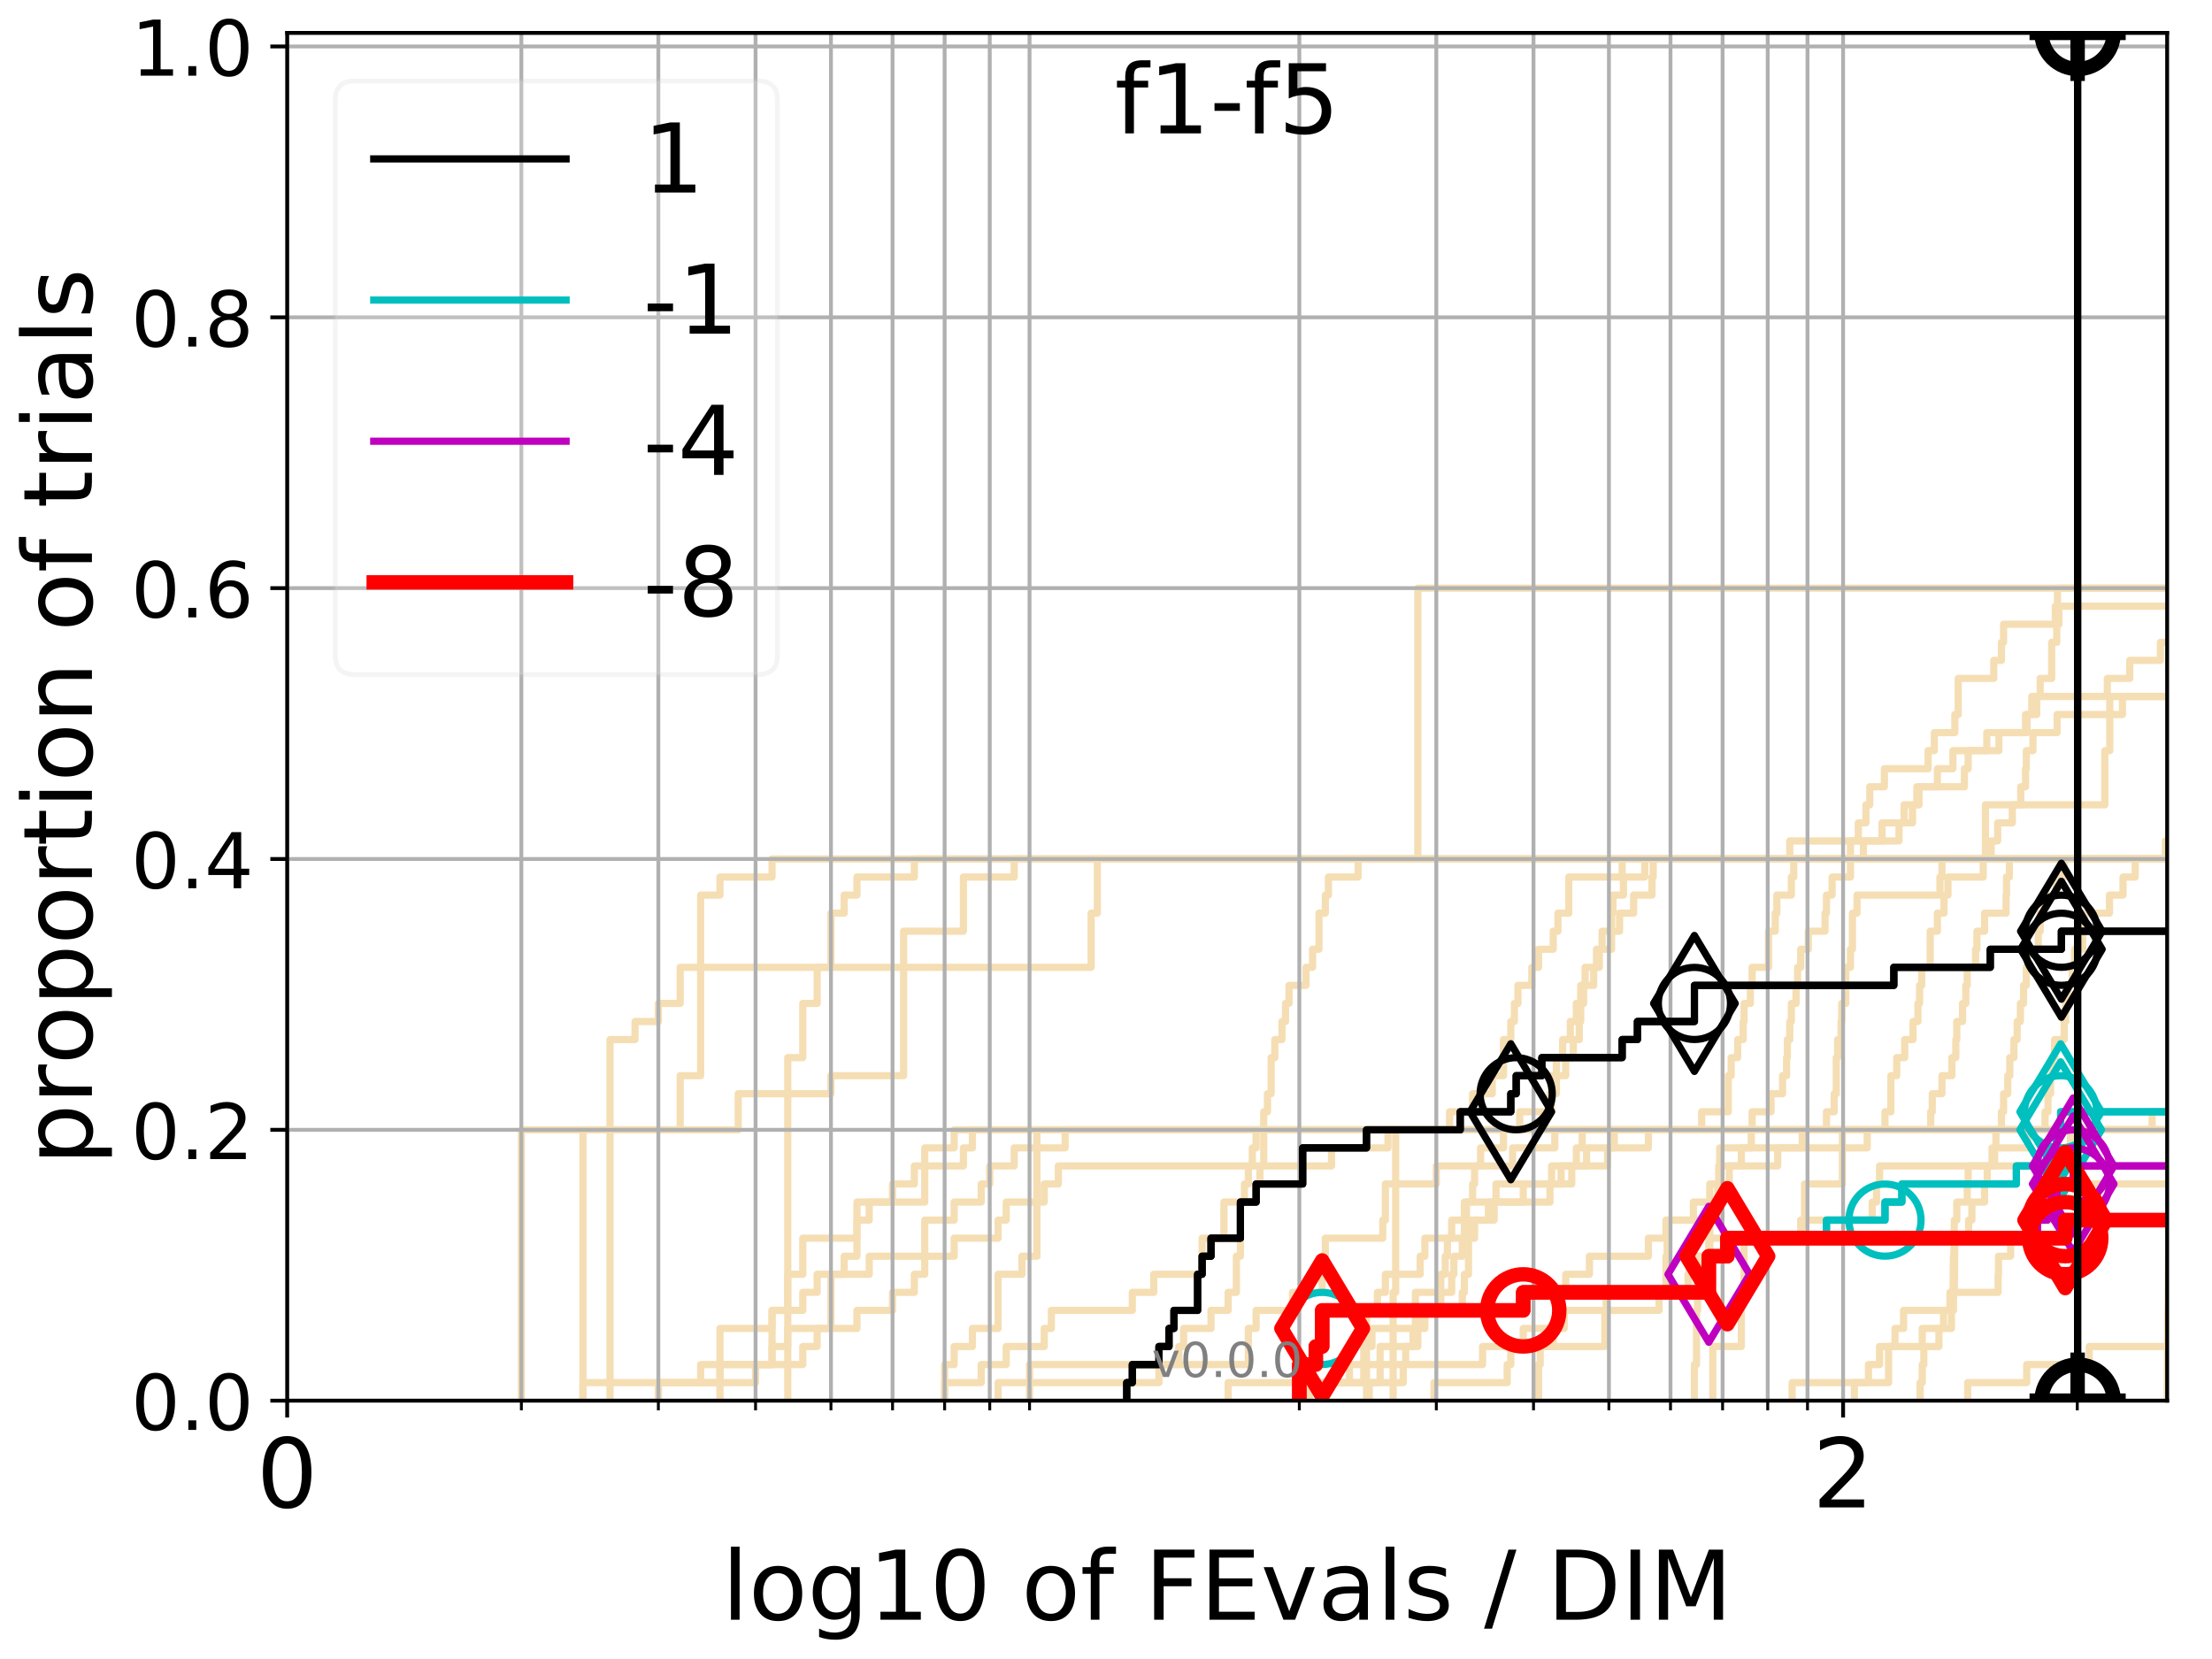 <?xml version="1.0" encoding="utf-8" standalone="no"?>
<!DOCTYPE svg PUBLIC "-//W3C//DTD SVG 1.1//EN"
  "http://www.w3.org/Graphics/SVG/1.1/DTD/svg11.dtd">
<!-- Created with matplotlib (http://matplotlib.org/) -->
<svg height="345pt" version="1.1" viewBox="0 0 460 345" width="460pt" xmlns="http://www.w3.org/2000/svg" xmlns:xlink="http://www.w3.org/1999/xlink">
 <defs>
  <style type="text/css">
*{stroke-linecap:butt;stroke-linejoin:round;}
  </style>
 </defs>
 <g id="figure_1">
  <g id="patch_1">
   <path d="M 0 345.6 
L 460.8 345.6 
L 460.8 0 
L 0 0 
z
" style="fill:#ffffff;"/>
  </g>
  <g id="axes_1">
   <g id="patch_2">
    <path d="M 59.72 291.28 
L 450.672 291.28 
L 450.672 6.845 
L 59.72 6.845 
z
" style="fill:#ffffff;"/>
   </g>
   <g id="line2d_1">
    <path clip-path="url(#p5284f4e655)" d="M 352.365 291.28 
L 352.365 287.525 
L 352.365 287.525 
L 352.365 283.77 
L 352.8 283.77 
L 352.8 280.015 
L 352.8 280.015 
L 352.8 276.26 
L 352.8 276.26 
L 352.8 272.505 
L 353.017 272.505 
L 353.017 268.751 
L 353.017 268.751 
L 353.017 264.996 
L 353.662 264.996 
L 353.662 261.241 
L 355.564 261.241 
L 355.564 257.486 
L 355.564 257.486 
L 355.564 253.731 
L 356.804 253.731 
L 356.804 249.976 
L 357.416 249.976 
L 357.416 246.221 
L 359.615 246.221 
L 359.615 242.466 
L 362.128 242.466 
L 362.128 238.711 
L 364.186 238.711 
L 364.186 234.956 
L 379.828 234.956 
L 379.828 231.201 
L 381.433 231.201 
L 381.433 227.446 
L 381.864 227.446 
L 381.864 223.692 
L 381.864 223.692 
L 381.864 219.937 
L 382.151 219.937 
L 382.151 216.182 
L 382.861 216.182 
L 382.861 212.427 
L 383.002 212.427 
L 383.002 208.672 
L 383.844 208.672 
L 383.844 204.917 
L 383.844 204.917 
L 383.844 201.162 
L 384.813 201.162 
L 384.813 197.407 
L 385.224 197.407 
L 385.224 193.652 
L 385.224 193.652 
L 385.224 189.897 
L 386.174 189.897 
L 386.174 186.142 
L 403.426 186.142 
L 403.426 182.387 
L 403.847 182.387 
L 403.847 178.633 
L 414.076 178.633 
L 414.076 174.878 
L 415.423 174.878 
L 415.423 171.123 
L 418.469 171.123 
L 418.469 167.368 
L 420.235 167.368 
L 420.235 163.613 
L 421.224 163.613 
L 421.224 159.858 
L 421.388 159.858 
L 421.388 156.103 
L 422.763 156.103 
L 422.763 152.348 
L 427.787 152.348 
L 427.787 148.593 
L 441.376 148.593 
L 441.376 144.838 
L 452.391 144.838 
L 452.391 141.083 
L 456.325 141.083 
L 456.325 137.329 
L 461.8 137.329 
" style="fill:none;stroke:#f5deb3;stroke-linecap:square;stroke-width:1.5;"/>
   </g>
   <g id="line2d_2">
    <path clip-path="url(#p5284f4e655)" d="M 289.71 291.28 
L 289.71 280.015 
L 289.71 280.015 
L 289.71 268.751 
L 290.24 268.751 
L 290.24 257.486 
L 290.24 257.486 
L 290.24 246.221 
L 290.24 246.221 
L 290.24 234.956 
L 461.8 234.956 
" style="fill:none;stroke:#f5deb3;stroke-linecap:square;stroke-width:1.5;"/>
   </g>
   <g id="line2d_3">
    <path clip-path="url(#p5284f4e655)" d="M 163.819 291.28 
L 163.819 287.525 
L 163.819 287.525 
L 163.819 283.77 
L 163.819 283.77 
L 163.819 280.015 
L 163.819 280.015 
L 163.819 276.26 
L 163.819 276.26 
L 163.819 272.505 
L 163.819 272.505 
L 163.819 268.751 
L 163.819 268.751 
L 163.819 264.996 
L 163.819 264.996 
L 163.819 261.241 
L 163.819 261.241 
L 163.819 257.486 
L 163.819 257.486 
L 163.819 253.731 
L 163.819 253.731 
L 163.819 249.976 
L 163.819 249.976 
L 163.819 246.221 
L 163.819 246.221 
L 163.819 242.466 
L 163.819 242.466 
L 163.819 238.711 
L 163.819 238.711 
L 163.819 234.956 
L 163.819 234.956 
L 163.819 231.201 
L 163.819 231.201 
L 163.819 227.446 
L 163.819 227.446 
L 163.819 223.692 
L 163.819 223.692 
L 163.819 219.937 
L 166.942 219.937 
L 166.942 216.182 
L 166.942 216.182 
L 166.942 212.427 
L 166.942 212.427 
L 166.942 208.672 
L 169.933 208.672 
L 169.933 204.917 
L 169.933 204.917 
L 169.933 201.162 
L 172.801 201.162 
L 172.801 197.407 
L 172.801 197.407 
L 172.801 193.652 
L 172.801 193.652 
L 172.801 189.897 
L 175.556 189.897 
L 175.556 186.142 
L 178.208 186.142 
L 178.208 182.387 
L 190.145 182.387 
L 190.145 178.633 
L 461.8 178.633 
" style="fill:none;stroke:#f5deb3;stroke-linecap:square;stroke-width:1.5;"/>
   </g>
   <g id="line2d_4">
    <path clip-path="url(#p5284f4e655)" d="M 121.231 291.28 
L 121.231 287.525 
L 149.72 287.525 
L 149.72 283.77 
L 166.942 283.77 
L 166.942 280.015 
L 169.933 280.015 
L 169.933 276.26 
L 178.208 276.26 
L 178.208 272.505 
L 185.611 272.505 
L 185.611 268.751 
L 190.145 268.751 
L 190.145 264.996 
L 192.307 264.996 
L 192.307 261.241 
L 192.307 261.241 
L 192.307 257.486 
L 192.307 257.486 
L 192.307 253.731 
L 198.421 253.731 
L 198.421 249.976 
L 204.045 249.976 
L 204.045 246.221 
L 205.824 246.221 
L 205.824 242.466 
L 210.905 242.466 
L 210.905 238.711 
L 221.502 238.711 
L 221.502 234.956 
L 364.37 234.956 
L 364.37 231.201 
L 368.305 231.201 
L 368.305 227.446 
L 370.698 227.446 
L 370.698 223.692 
L 371.534 223.692 
L 371.534 219.937 
L 371.7 219.937 
L 371.7 216.182 
L 372.195 216.182 
L 372.195 212.427 
L 372.523 212.427 
L 372.523 208.672 
L 373.499 208.672 
L 373.499 204.917 
L 373.821 204.917 
L 373.821 201.162 
L 374.462 201.162 
L 374.462 197.407 
L 376.037 197.407 
L 376.037 193.652 
L 379.532 193.652 
L 379.532 189.897 
L 379.828 189.897 
L 379.828 186.142 
L 380.999 186.142 
L 380.999 182.387 
L 384.813 182.387 
L 384.813 178.633 
L 450.311 178.633 
L 450.311 174.878 
L 453.95 174.878 
L 453.95 171.123 
L 454.001 171.123 
L 454.001 167.368 
L 454.001 167.368 
L 454.001 163.613 
L 454.818 163.613 
L 454.818 159.858 
L 455.776 159.858 
L 455.776 156.103 
L 455.876 156.103 
L 455.876 152.348 
L 456.424 152.348 
L 456.424 148.593 
L 458.188 148.593 
L 458.188 144.838 
L 459.815 144.838 
L 459.815 141.083 
L 461.8 141.083 
" style="fill:none;stroke:#f5deb3;stroke-linecap:square;stroke-width:1.5;"/>
   </g>
   <g id="line2d_5">
    <path clip-path="url(#p5284f4e655)" d="M 298.222 291.28 
L 298.222 287.525 
L 313.427 287.525 
L 313.427 283.77 
L 314.182 283.77 
L 314.182 280.015 
L 316.764 280.015 
L 316.764 276.26 
L 324.636 276.26 
L 324.636 272.505 
L 324.636 272.505 
L 324.636 268.751 
L 325.601 268.751 
L 325.601 264.996 
L 330.534 264.996 
L 330.534 261.241 
L 342.796 261.241 
L 342.796 257.486 
L 346.45 257.486 
L 346.45 253.731 
L 352.146 253.731 
L 352.146 249.976 
L 355.564 249.976 
L 355.564 246.221 
L 357.619 246.221 
L 357.619 242.466 
L 369.682 242.466 
L 369.682 238.711 
L 388.3 238.711 
L 388.3 234.956 
L 391.995 234.956 
L 391.995 231.201 
L 393.226 231.201 
L 393.226 227.446 
L 393.226 227.446 
L 393.226 223.692 
L 394.435 223.692 
L 394.435 219.937 
L 396.094 219.937 
L 396.094 216.182 
L 397.829 216.182 
L 397.829 212.427 
L 398.85 212.427 
L 398.85 208.672 
L 399.187 208.672 
L 399.187 204.917 
L 399.633 204.917 
L 399.633 201.162 
L 401.393 201.162 
L 401.393 197.407 
L 401.393 197.407 
L 401.393 193.652 
L 402.897 193.652 
L 402.897 189.897 
L 404.265 189.897 
L 404.265 186.142 
L 405.094 186.142 
L 405.094 182.387 
L 412.425 182.387 
L 412.425 178.633 
L 461.8 178.633 
" style="fill:none;stroke:#f5deb3;stroke-linecap:square;stroke-width:1.5;"/>
   </g>
   <g id="line2d_6"/>
   <g id="line2d_7">
    <path clip-path="url(#p5284f4e655)" d="M 284.748 291.28 
L 284.748 287.525 
L 286.997 287.525 
L 286.997 283.77 
L 292.322 283.77 
L 292.322 280.015 
L 294.841 280.015 
L 294.841 276.26 
L 296.31 276.26 
L 296.31 272.505 
L 299.622 272.505 
L 299.622 264.996 
L 300.541 264.996 
L 300.541 261.241 
L 300.995 261.241 
L 300.995 257.486 
L 301.896 257.486 
L 301.896 253.731 
L 304.531 253.731 
L 304.531 249.976 
L 306.235 249.976 
L 306.235 246.221 
L 306.654 246.221 
L 306.654 242.466 
L 307.898 242.466 
L 307.898 238.711 
L 312.663 238.711 
L 312.663 234.956 
L 416.219 234.956 
L 416.219 231.201 
L 416.657 231.201 
L 416.657 227.446 
L 417.526 227.446 
L 417.526 223.692 
L 417.956 223.692 
L 417.956 219.937 
L 418.809 219.937 
L 418.809 216.182 
L 419.483 216.182 
L 419.483 212.427 
L 420.152 212.427 
L 420.152 208.672 
L 420.814 208.672 
L 420.814 204.917 
L 421.388 204.917 
L 421.388 201.162 
L 421.633 201.162 
L 421.633 197.407 
L 423.876 197.407 
L 423.876 193.652 
L 424.269 193.652 
L 424.269 189.897 
L 424.972 189.897 
L 424.972 186.142 
L 427.563 186.142 
L 427.563 182.387 
L 429.263 182.387 
L 429.263 178.633 
L 461.8 178.633 
L 461.8 178.633 
" style="fill:none;stroke:#f5deb3;stroke-linecap:square;stroke-width:1.5;"/>
   </g>
   <g id="line2d_8">
    <path clip-path="url(#p5284f4e655)" d="M 0 0 
" style="fill:none;stroke:#f5deb3;stroke-linecap:square;stroke-width:1.5;"/>
   </g>
   <g id="line2d_9">
    <path clip-path="url(#p5284f4e655)" d="M 196.442 291.28 
L 196.442 287.525 
L 204.045 287.525 
L 204.045 283.77 
L 209.252 283.77 
L 209.252 280.015 
L 217.154 280.015 
L 217.154 276.26 
L 218.634 276.26 
L 218.634 272.505 
L 235.473 272.505 
L 235.473 268.751 
L 239.936 268.751 
L 239.936 264.996 
L 249.99 264.996 
L 249.99 261.241 
L 249.99 261.241 
L 249.99 257.486 
L 254.525 257.486 
L 254.525 253.731 
L 254.525 253.731 
L 254.525 249.976 
L 258.784 249.976 
L 258.784 246.221 
L 259.606 246.221 
L 259.606 242.466 
L 260.418 242.466 
L 260.418 238.711 
L 261.221 238.711 
L 261.221 234.956 
L 401.501 234.956 
L 401.501 231.201 
L 401.826 231.201 
L 401.826 227.446 
L 403.847 227.446 
L 403.847 223.692 
L 405.914 223.692 
L 405.914 219.937 
L 406.724 219.937 
L 406.724 216.182 
L 406.925 216.182 
L 406.925 212.427 
L 408.119 212.427 
L 408.119 208.672 
L 408.806 208.672 
L 408.806 204.917 
L 409.099 204.917 
L 409.099 201.162 
L 410.829 201.162 
L 410.829 197.407 
L 411.113 197.407 
L 411.113 193.652 
L 412.703 193.652 
L 412.703 189.897 
L 417.18 189.897 
L 417.18 186.142 
L 417.266 186.142 
L 417.266 182.387 
L 417.87 182.387 
L 417.87 178.633 
L 461.8 178.633 
" style="fill:none;stroke:#f5deb3;stroke-linecap:square;stroke-width:1.5;"/>
   </g>
   <g id="line2d_10">
    <path clip-path="url(#p5284f4e655)" d="M 270.902 291.28 
L 270.902 287.525 
L 283.596 287.525 
L 283.596 283.77 
L 284.175 283.77 
L 284.175 272.505 
L 286.441 272.505 
L 286.441 268.751 
L 288.095 268.751 
L 288.095 264.996 
L 295.334 264.996 
L 295.334 261.241 
L 296.31 261.241 
L 296.31 257.486 
L 305.813 257.486 
L 305.813 253.731 
L 310.717 253.731 
L 310.717 249.976 
L 322.332 249.976 
L 322.332 246.221 
L 322.666 246.221 
L 322.666 242.466 
L 334.301 242.466 
L 334.301 238.711 
L 335.698 238.711 
L 335.698 234.956 
L 461.8 234.956 
L 461.8 234.956 
" style="fill:none;stroke:#f5deb3;stroke-linecap:square;stroke-width:1.5;"/>
   </g>
   <g id="line2d_11">
    <path clip-path="url(#p5284f4e655)" d="M 136.91 291.28 
L 136.91 287.525 
L 157.122 287.525 
L 157.122 283.77 
L 160.55 283.77 
L 160.55 280.015 
L 160.55 280.015 
L 160.55 276.26 
L 160.55 276.26 
L 160.55 272.505 
L 163.819 272.505 
L 163.819 268.751 
L 163.819 268.751 
L 163.819 264.996 
L 166.942 264.996 
L 166.942 261.241 
L 166.942 261.241 
L 166.942 257.486 
L 178.208 257.486 
L 178.208 253.731 
L 178.208 253.731 
L 178.208 249.976 
L 192.307 249.976 
L 192.307 246.221 
L 192.307 246.221 
L 192.307 242.466 
L 200.346 242.466 
L 200.346 238.711 
L 202.22 238.711 
L 202.22 234.956 
L 353.876 234.956 
L 353.876 231.201 
L 359.418 231.201 
L 359.418 227.446 
L 359.418 227.446 
L 359.418 223.692 
L 360.007 223.692 
L 360.007 219.937 
L 361.364 219.937 
L 361.364 216.182 
L 362.507 216.182 
L 362.507 212.427 
L 362.695 212.427 
L 362.695 208.672 
L 364.002 208.672 
L 364.002 204.917 
L 364.37 204.917 
L 364.37 201.162 
L 367.781 201.162 
L 367.781 197.407 
L 367.781 197.407 
L 367.781 193.652 
L 369.169 193.652 
L 369.169 189.897 
L 369.512 189.897 
L 369.512 186.142 
L 372.523 186.142 
L 372.523 182.387 
L 373.013 182.387 
L 373.013 178.633 
L 461.8 178.633 
" style="fill:none;stroke:#f5deb3;stroke-linecap:square;stroke-width:1.5;"/>
   </g>
   <g id="line2d_12">
    <path clip-path="url(#p5284f4e655)" d="M 126.855 291.28 
L 126.855 287.525 
L 126.855 287.525 
L 126.855 283.77 
L 126.855 283.77 
L 126.855 280.015 
L 126.855 280.015 
L 126.855 276.26 
L 126.855 276.26 
L 126.855 272.505 
L 126.855 272.505 
L 126.855 268.751 
L 126.855 268.751 
L 126.855 264.996 
L 126.855 264.996 
L 126.855 261.241 
L 126.855 261.241 
L 126.855 257.486 
L 126.855 257.486 
L 126.855 253.731 
L 126.855 253.731 
L 126.855 249.976 
L 126.855 249.976 
L 126.855 246.221 
L 126.855 246.221 
L 126.855 242.466 
L 126.855 242.466 
L 126.855 238.711 
L 126.855 238.711 
L 126.855 234.956 
L 153.518 234.956 
L 153.518 231.201 
L 153.518 231.201 
L 153.518 227.446 
L 172.801 227.446 
L 172.801 223.692 
L 187.915 223.692 
L 187.915 219.937 
L 187.915 219.937 
L 187.915 216.182 
L 187.915 216.182 
L 187.915 212.427 
L 187.915 212.427 
L 187.915 208.672 
L 187.915 208.672 
L 187.915 204.917 
L 187.915 204.917 
L 187.915 201.162 
L 187.915 201.162 
L 187.915 197.407 
L 187.915 197.407 
L 187.915 193.652 
L 200.346 193.652 
L 200.346 189.897 
L 200.346 189.897 
L 200.346 186.142 
L 200.346 186.142 
L 200.346 182.387 
L 210.905 182.387 
L 210.905 178.633 
L 384.813 178.633 
L 384.813 174.878 
L 386.444 174.878 
L 386.444 171.123 
L 388.038 171.123 
L 388.038 167.368 
L 388.821 167.368 
L 388.821 163.613 
L 391.871 163.613 
L 391.871 159.858 
L 400.957 159.858 
L 400.957 156.103 
L 402.256 156.103 
L 402.256 152.348 
L 406.522 152.348 
L 406.522 148.593 
L 407.225 148.593 
L 407.225 144.838 
L 407.225 144.838 
L 407.225 141.083 
L 414.618 141.083 
L 414.618 137.329 
L 416.219 137.329 
L 416.219 133.574 
L 416.657 133.574 
L 416.657 129.819 
L 427.413 129.819 
L 427.413 126.064 
L 427.861 126.064 
L 427.861 122.309 
L 427.861 122.309 
L 427.861 122.309 
L 450.672 122.309 
" style="fill:none;stroke:#f5deb3;stroke-linecap:square;stroke-width:1.5;"/>
   </g>
   <g id="line2d_13">
    <path clip-path="url(#p5284f4e655)" d="M 356.187 291.28 
L 356.187 287.525 
L 356.187 287.525 
L 356.187 283.77 
L 356.187 283.77 
L 356.187 280.015 
L 362.128 280.015 
L 362.128 276.26 
L 362.128 276.26 
L 362.128 272.505 
L 362.128 272.505 
L 362.128 268.751 
L 362.695 268.751 
L 362.695 264.996 
L 362.695 264.996 
L 362.695 261.241 
L 362.695 261.241 
L 362.695 257.486 
L 375.254 257.486 
L 375.254 253.731 
L 375.254 253.731 
L 375.254 249.976 
L 375.254 249.976 
L 375.254 246.221 
L 383.143 246.221 
L 383.143 242.466 
L 383.143 242.466 
L 383.143 238.711 
L 383.143 238.711 
L 383.143 234.956 
L 461.8 234.956 
" style="fill:none;stroke:#f5deb3;stroke-linecap:square;stroke-width:1.5;"/>
   </g>
   <g id="line2d_14">
    <path clip-path="url(#p5284f4e655)" d="M 196.442 291.28 
L 196.442 287.525 
L 196.442 287.525 
L 196.442 283.77 
L 198.421 283.77 
L 198.421 280.015 
L 202.22 280.015 
L 202.22 276.26 
L 207.559 276.26 
L 207.559 272.505 
L 207.559 272.505 
L 207.559 268.751 
L 207.559 268.751 
L 207.559 264.996 
L 212.52 264.996 
L 212.52 261.241 
L 215.643 261.241 
L 215.643 257.486 
L 215.643 257.486 
L 215.643 253.731 
L 215.643 253.731 
L 215.643 249.976 
L 215.643 249.976 
L 215.643 246.221 
L 215.643 246.221 
L 215.643 242.466 
L 215.643 242.466 
L 215.643 238.711 
L 215.643 238.711 
L 215.643 234.956 
L 301.447 234.956 
L 301.447 231.201 
L 306.235 231.201 
L 306.235 227.446 
L 310.321 227.446 
L 310.321 223.692 
L 312.663 223.692 
L 312.663 219.937 
L 312.663 219.937 
L 312.663 216.182 
L 314.182 216.182 
L 314.182 212.427 
L 314.93 212.427 
L 314.93 208.672 
L 315.669 208.672 
L 315.669 204.917 
L 318.552 204.917 
L 318.552 201.162 
L 319.95 201.162 
L 319.95 197.407 
L 322.998 197.407 
L 322.998 193.652 
L 323.986 193.652 
L 323.986 189.897 
L 326.237 189.897 
L 326.237 186.142 
L 326.237 186.142 
L 326.237 182.387 
L 337.338 182.387 
L 337.338 178.633 
L 461.8 178.633 
" style="fill:none;stroke:#f5deb3;stroke-linecap:square;stroke-width:1.5;"/>
   </g>
   <g id="line2d_15">
    <path clip-path="url(#p5284f4e655)" style="fill:none;stroke:#f5deb3;stroke-linecap:square;stroke-width:1.5;"/>
   </g>
   <g id="line2d_16">
    <path clip-path="url(#p5284f4e655)" d="M 385.633 291.28 
L 385.633 287.525 
L 392.736 287.525 
L 392.736 280.015 
L 399.745 280.015 
L 399.745 276.26 
L 404.161 276.26 
L 404.161 272.505 
L 406.117 272.505 
L 406.219 261.241 
L 406.32 261.241 
L 406.421 253.731 
L 406.925 253.731 
L 406.925 249.976 
L 409.099 249.976 
L 409.099 246.221 
L 409.293 246.221 
L 409.293 242.466 
L 414.257 242.466 
L 414.257 238.711 
L 421.714 238.711 
L 421.714 234.956 
L 461.8 234.956 
L 461.8 234.956 
" style="fill:none;stroke:#f5deb3;stroke-linecap:square;stroke-width:1.5;"/>
   </g>
   <g id="line2d_17">
    <path clip-path="url(#p5284f4e655)" d="M 284.175 291.28 
L 284.175 287.525 
L 291.807 287.525 
L 291.807 283.77 
L 308.307 283.77 
L 308.307 280.015 
L 322.998 280.015 
L 322.998 276.26 
L 325.281 276.26 
L 325.281 272.505 
L 345.011 272.505 
L 345.011 268.751 
L 351.043 268.751 
L 351.043 264.996 
L 351.265 264.996 
L 351.265 261.241 
L 355.355 261.241 
L 355.355 257.486 
L 374.462 257.486 
L 374.462 253.731 
L 389.339 253.731 
L 389.339 249.976 
L 390.235 249.976 
L 390.235 246.221 
L 390.869 246.221 
L 390.869 242.466 
L 430.062 242.466 
L 430.062 238.711 
L 430.566 238.711 
L 430.566 234.956 
L 461.8 234.956 
" style="fill:none;stroke:#f5deb3;stroke-linecap:square;stroke-width:1.5;"/>
   </g>
   <g id="line2d_18">
    <path clip-path="url(#p5284f4e655)" d="M 121.231 291.28 
L 121.231 287.525 
L 121.231 287.525 
L 121.231 283.77 
L 121.231 283.77 
L 121.231 280.015 
L 121.231 280.015 
L 121.231 276.26 
L 121.231 276.26 
L 121.231 272.505 
L 121.231 272.505 
L 121.231 268.751 
L 121.231 268.751 
L 121.231 264.996 
L 121.231 264.996 
L 121.231 261.241 
L 121.231 261.241 
L 121.231 257.486 
L 121.231 257.486 
L 121.231 253.731 
L 121.231 253.731 
L 121.231 249.976 
L 121.231 249.976 
L 121.231 246.221 
L 121.231 246.221 
L 121.231 242.466 
L 121.231 242.466 
L 121.231 238.711 
L 121.231 238.711 
L 121.231 234.956 
L 126.855 234.956 
L 126.855 231.201 
L 126.855 231.201 
L 126.855 227.446 
L 126.855 227.446 
L 126.855 223.692 
L 126.855 223.692 
L 126.855 219.937 
L 126.855 219.937 
L 126.855 216.182 
L 132.062 216.182 
L 132.062 212.427 
L 136.91 212.427 
L 136.91 208.672 
L 141.444 208.672 
L 141.444 204.917 
L 141.444 204.917 
L 141.444 201.162 
L 145.704 201.162 
L 145.704 197.407 
L 145.704 197.407 
L 145.704 193.652 
L 145.704 193.652 
L 145.704 189.897 
L 145.704 189.897 
L 145.704 186.142 
L 149.72 186.142 
L 149.72 182.387 
L 160.55 182.387 
L 160.55 178.633 
L 461.8 178.633 
" style="fill:none;stroke:#f5deb3;stroke-linecap:square;stroke-width:1.5;"/>
   </g>
   <g id="line2d_19">
    <path clip-path="url(#p5284f4e655)" d="M 409.196 291.28 
L 409.196 287.525 
L 421.47 287.525 
L 421.47 283.77 
L 434.47 283.77 
L 434.47 280.015 
L 454.869 280.015 
L 454.869 276.26 
L 455.976 276.26 
L 455.976 272.505 
L 459.483 272.505 
L 459.483 268.751 
L 461.8 268.751 
L 461.8 268.751 
" style="fill:none;stroke:#f5deb3;stroke-linecap:square;stroke-width:1.5;"/>
   </g>
   <g id="line2d_20">
    <path clip-path="url(#p5284f4e655)" d="M 136.91 291.28 
L 136.91 287.525 
L 145.704 287.525 
L 145.704 283.77 
L 149.72 283.77 
L 149.72 280.015 
L 149.72 280.015 
L 149.72 276.26 
L 160.55 276.26 
L 160.55 272.505 
L 166.942 272.505 
L 166.942 268.751 
L 169.933 268.751 
L 169.933 264.996 
L 175.556 264.996 
L 175.556 261.241 
L 178.208 261.241 
L 178.208 257.486 
L 178.208 257.486 
L 178.208 253.731 
L 180.763 253.731 
L 180.763 249.976 
L 185.611 249.976 
L 185.611 246.221 
L 190.145 246.221 
L 190.145 242.466 
L 192.307 242.466 
L 192.307 238.711 
L 198.421 238.711 
L 198.421 234.956 
L 316.036 234.956 
L 316.036 231.201 
L 322.332 231.201 
L 322.332 227.446 
L 322.666 227.446 
L 322.666 223.692 
L 323.658 223.692 
L 323.658 219.937 
L 324.959 219.937 
L 324.959 216.182 
L 326.553 216.182 
L 326.553 212.427 
L 327.802 212.427 
L 327.802 208.672 
L 328.724 208.672 
L 328.724 204.917 
L 331.421 204.917 
L 331.421 201.162 
L 332.007 201.162 
L 332.007 197.407 
L 335.142 197.407 
L 335.142 193.652 
L 336.796 193.652 
L 336.796 189.897 
L 339.729 189.897 
L 339.729 186.142 
L 343.542 186.142 
L 343.542 182.387 
L 343.789 182.387 
L 343.789 178.633 
L 372.195 178.633 
L 372.195 174.878 
L 391.372 174.878 
L 391.372 171.123 
L 395.977 171.123 
L 395.977 167.368 
L 398.624 167.368 
L 398.624 163.613 
L 408.513 163.613 
L 408.513 159.858 
L 409.293 159.858 
L 409.293 156.103 
L 413.164 156.103 
L 413.164 152.348 
L 421.224 152.348 
L 421.224 148.593 
L 423.56 148.593 
L 423.56 144.838 
L 438.233 144.838 
L 438.233 141.083 
L 442.896 141.083 
L 442.896 137.329 
L 449.275 137.329 
L 449.275 133.574 
L 456.424 133.574 
L 456.424 129.819 
L 461.8 129.819 
" style="fill:none;stroke:#f5deb3;stroke-linecap:square;stroke-width:1.5;"/>
   </g>
   <g id="line2d_21">
    <path clip-path="url(#p5284f4e655)" d="M 450.689 291.28 
L 450.796 272.505 
L 450.85 272.505 
L 450.957 261.241 
L 451.011 261.241 
L 451.118 249.976 
L 461.8 249.976 
L 461.8 249.976 
" style="fill:none;stroke:#f5deb3;stroke-linecap:square;stroke-width:1.5;"/>
   </g>
   <g id="line2d_22">
    <path clip-path="url(#p5284f4e655)" d="M 149.72 291.28 
L 149.72 287.525 
L 149.72 287.525 
L 149.72 283.77 
L 160.55 283.77 
L 160.55 280.015 
L 163.819 280.015 
L 163.819 276.26 
L 172.801 276.26 
L 172.801 272.505 
L 172.801 272.505 
L 172.801 268.751 
L 172.801 268.751 
L 172.801 264.996 
L 180.763 264.996 
L 180.763 261.241 
L 198.421 261.241 
L 198.421 257.486 
L 207.559 257.486 
L 207.559 253.731 
L 209.252 253.731 
L 209.252 249.976 
L 217.154 249.976 
L 217.154 246.221 
L 220.082 246.221 
L 220.082 242.466 
L 276.9 242.466 
L 276.9 238.711 
L 288.637 238.711 
L 288.637 234.956 
L 321.321 234.956 
L 321.321 231.201 
L 322.666 231.201 
L 322.666 227.446 
L 323.658 227.446 
L 323.658 223.692 
L 325.601 223.692 
L 325.601 219.937 
L 327.18 219.937 
L 327.18 216.182 
L 328.418 216.182 
L 328.418 212.427 
L 328.724 212.427 
L 328.724 208.672 
L 329.332 208.672 
L 329.332 204.917 
L 329.635 204.917 
L 329.635 201.162 
L 332.587 201.162 
L 332.587 197.407 
L 333.163 197.407 
L 333.163 193.652 
L 335.142 193.652 
L 335.142 189.897 
L 335.421 189.897 
L 335.421 186.142 
L 337.608 186.142 
L 337.608 182.387 
L 342.042 182.387 
L 342.042 178.633 
L 387.51 178.633 
L 387.51 174.878 
L 394.913 174.878 
L 394.913 171.123 
L 397.714 171.123 
L 397.714 167.368 
L 399.074 167.368 
L 399.074 163.613 
L 402.897 163.613 
L 402.897 159.858 
L 406.117 159.858 
L 406.117 156.103 
L 415.689 156.103 
L 415.689 152.348 
L 421.551 152.348 
L 421.551 148.593 
L 422.523 148.593 
L 422.523 144.838 
L 424.269 144.838 
L 424.269 141.083 
L 426.659 141.083 
L 426.659 137.329 
L 426.659 137.329 
L 426.659 133.574 
L 427.712 133.574 
L 427.712 129.819 
L 428.159 129.819 
L 428.159 126.064 
L 461.8 126.064 
" style="fill:none;stroke:#f5deb3;stroke-linecap:square;stroke-width:1.5;"/>
   </g>
   <g id="line2d_23">
    <path clip-path="url(#p5284f4e655)" d="M 255.398 291.28 
L 255.398 287.525 
L 280.631 287.525 
L 280.631 283.77 
L 283.596 283.77 
L 283.596 280.015 
L 285.317 280.015 
L 285.317 276.26 
L 294.344 276.26 
L 294.344 272.505 
L 294.344 272.505 
L 294.344 268.751 
L 301.896 268.751 
L 301.896 264.996 
L 302.342 264.996 
L 302.342 261.241 
L 304.099 261.241 
L 304.099 257.486 
L 304.531 257.486 
L 304.531 253.731 
L 304.961 253.731 
L 304.961 249.976 
L 316.764 249.976 
L 316.764 246.221 
L 324.636 246.221 
L 324.636 242.466 
L 329.936 242.466 
L 329.936 238.711 
L 342.796 238.711 
L 342.796 234.956 
L 461.8 234.956 
" style="fill:none;stroke:#f5deb3;stroke-linecap:square;stroke-width:1.5;"/>
   </g>
   <g id="line2d_24">
    <path clip-path="url(#p5284f4e655)" d="M 319.95 291.28 
L 319.95 287.525 
L 319.95 287.525 
L 319.95 283.77 
L 320.296 283.77 
L 320.296 280.015 
L 333.734 280.015 
L 333.734 276.26 
L 333.734 276.26 
L 333.734 272.505 
L 334.018 272.505 
L 334.018 268.751 
L 346.45 268.751 
L 346.45 264.996 
L 346.45 264.996 
L 346.45 261.241 
L 346.687 261.241 
L 346.687 257.486 
L 346.923 257.486 
L 346.923 253.731 
L 357.213 253.731 
L 357.213 249.976 
L 357.213 249.976 
L 357.213 246.221 
L 357.416 246.221 
L 357.416 242.466 
L 357.619 242.466 
L 357.619 238.711 
L 374.78 238.711 
L 374.78 234.956 
L 447.551 234.956 
L 447.551 231.201 
L 454.513 231.201 
L 454.513 227.446 
L 454.615 227.446 
L 454.615 223.692 
L 459.625 223.692 
L 459.625 219.937 
L 460.38 219.937 
L 460.38 216.182 
L 461.08 216.182 
L 461.08 212.427 
L 461.404 212.427 
L 461.404 208.672 
L 461.8 208.672 
" style="fill:none;stroke:#f5deb3;stroke-linecap:square;stroke-width:1.5;"/>
   </g>
   <g id="line2d_25">
    <path clip-path="url(#p5284f4e655)" d="M 272.28 291.28 
L 272.28 287.525 
L 284.175 287.525 
L 284.175 283.77 
L 286.997 283.77 
L 286.997 280.015 
L 293.844 280.015 
L 293.844 276.26 
L 295.334 276.26 
L 295.334 272.505 
L 304.099 272.505 
L 304.099 268.751 
L 304.531 268.751 
L 304.531 264.996 
L 305.388 264.996 
L 305.388 261.241 
L 305.388 261.241 
L 305.388 257.486 
L 306.654 257.486 
L 306.654 253.731 
L 309.522 253.731 
L 309.522 249.976 
L 311.11 249.976 
L 311.11 246.221 
L 326.867 246.221 
L 326.867 242.466 
L 327.802 242.466 
L 327.802 238.711 
L 329.029 238.711 
L 329.029 234.956 
L 461.8 234.956 
" style="fill:none;stroke:#f5deb3;stroke-linecap:square;stroke-width:1.5;"/>
   </g>
   <g id="line2d_26">
    <path clip-path="url(#p5284f4e655)" d="M 399.299 291.28 
L 399.299 287.525 
L 399.745 287.525 
L 399.745 283.77 
L 400.077 283.77 
L 400.077 280.015 
L 403.215 280.015 
L 403.215 276.26 
L 405.812 276.26 
L 405.812 272.505 
L 406.219 272.505 
L 406.219 268.751 
L 406.421 268.751 
L 406.522 257.486 
L 409.39 257.486 
L 409.39 253.731 
L 410.065 253.731 
L 410.065 249.976 
L 412.703 249.976 
L 412.703 246.221 
L 413.255 246.221 
L 413.255 242.466 
L 414.798 242.466 
L 414.798 238.711 
L 415.066 238.711 
L 415.066 234.956 
L 461.8 234.956 
L 461.8 234.956 
" style="fill:none;stroke:#f5deb3;stroke-linecap:square;stroke-width:1.5;"/>
   </g>
   <g id="line2d_27">
    <path clip-path="url(#p5284f4e655)" d="M 372.687 291.28 
L 372.687 287.525 
L 388.561 287.525 
L 388.561 283.77 
L 390.869 283.77 
L 390.869 280.015 
L 394.074 280.015 
L 394.074 276.26 
L 395.859 276.26 
L 395.859 272.505 
L 405.505 272.505 
L 405.505 268.751 
L 415.512 268.751 
L 415.512 264.996 
L 415.601 264.996 
L 415.601 261.241 
L 418.127 261.241 
L 418.127 257.486 
L 422.039 257.486 
L 422.039 253.731 
L 434.538 253.731 
L 434.538 249.976 
L 434.876 249.976 
L 434.876 246.221 
L 461.8 246.221 
" style="fill:none;stroke:#f5deb3;stroke-linecap:square;stroke-width:1.5;"/>
   </g>
   <g id="line2d_28">
    <path clip-path="url(#p5284f4e655)" d="M 214.099 291.28 
L 214.099 287.525 
L 241.009 287.525 
L 241.009 283.77 
L 259.606 283.77 
L 259.606 280.015 
L 259.606 280.015 
L 259.606 276.26 
L 261.221 276.26 
L 261.221 272.505 
L 268.784 272.505 
L 268.784 268.751 
L 274.957 268.751 
L 274.957 264.996 
L 274.957 264.996 
L 274.957 261.241 
L 275.61 261.241 
L 275.61 257.486 
L 287.548 257.486 
L 287.548 253.731 
L 288.095 253.731 
L 288.095 249.976 
L 288.095 249.976 
L 288.095 246.221 
L 298.691 246.221 
L 298.691 242.466 
L 314.557 242.466 
L 314.557 238.711 
L 323.329 238.711 
L 323.329 234.956 
L 425.281 234.956 
L 425.281 231.201 
L 425.897 231.201 
L 425.897 227.446 
L 426.431 227.446 
L 426.431 223.692 
L 426.811 223.692 
L 426.811 219.937 
L 427.263 219.937 
L 427.263 216.182 
L 429.263 216.182 
L 429.263 212.427 
L 429.555 212.427 
L 429.555 208.672 
L 430.062 208.672 
L 430.062 204.917 
L 430.923 204.917 
L 430.923 201.162 
L 431.421 201.162 
L 431.421 197.407 
L 433.1 197.407 
L 433.1 193.652 
L 433.514 193.652 
L 433.514 189.897 
L 438.682 189.897 
L 438.682 186.142 
L 441.499 186.142 
L 441.499 182.387 
L 444.03 182.387 
L 444.03 178.633 
L 450.689 178.633 
L 450.689 174.878 
L 458.767 174.878 
L 458.767 171.123 
L 460.847 171.123 
L 460.847 167.368 
L 461.8 167.368 
" style="fill:none;stroke:#f5deb3;stroke-linecap:square;stroke-width:1.5;"/>
   </g>
   <g id="line2d_29">
    <path clip-path="url(#p5284f4e655)" d="M 108.421 291.28 
L 108.421 287.525 
L 108.421 287.525 
L 108.421 283.77 
L 108.421 283.77 
L 108.421 280.015 
L 108.421 280.015 
L 108.421 276.26 
L 108.421 276.26 
L 108.421 272.505 
L 108.421 272.505 
L 108.421 268.751 
L 108.421 268.751 
L 108.421 264.996 
L 108.421 264.996 
L 108.421 261.241 
L 108.421 261.241 
L 108.421 257.486 
L 108.421 257.486 
L 108.421 253.731 
L 108.421 253.731 
L 108.421 249.976 
L 108.421 249.976 
L 108.421 246.221 
L 108.421 246.221 
L 108.421 242.466 
L 108.421 242.466 
L 108.421 238.711 
L 108.421 238.711 
L 108.421 234.956 
L 141.444 234.956 
L 141.444 231.201 
L 141.444 231.201 
L 141.444 227.446 
L 141.444 227.446 
L 141.444 223.692 
L 145.704 223.692 
L 145.704 219.937 
L 145.704 219.937 
L 145.704 216.182 
L 145.704 216.182 
L 145.704 212.427 
L 145.704 212.427 
L 145.704 208.672 
L 145.704 208.672 
L 145.704 204.917 
L 145.704 204.917 
L 145.704 201.162 
L 226.909 201.162 
L 226.909 197.407 
L 226.909 197.407 
L 226.909 193.652 
L 226.909 193.652 
L 226.909 189.897 
L 228.198 189.897 
L 228.198 186.142 
L 228.198 186.142 
L 228.198 182.387 
L 228.198 182.387 
L 228.198 178.633 
L 412.887 178.633 
L 412.887 174.878 
L 412.887 174.878 
L 412.887 171.123 
L 412.887 171.123 
L 412.887 167.368 
L 437.717 167.368 
L 437.717 163.613 
L 437.717 163.613 
L 437.717 159.858 
L 437.717 159.858 
L 437.717 156.103 
L 438.745 156.103 
L 438.745 152.348 
L 438.745 152.348 
L 438.745 148.593 
L 438.745 148.593 
L 438.745 144.838 
L 461.8 144.838 
" style="fill:none;stroke:#f5deb3;stroke-linecap:square;stroke-width:1.5;"/>
   </g>
   <g id="line2d_30">
    <path clip-path="url(#p5284f4e655)" d="M 207.559 291.28 
L 207.559 287.525 
L 214.099 287.525 
L 214.099 283.77 
L 245.143 283.77 
L 245.143 280.015 
L 246.139 280.015 
L 246.139 276.26 
L 251.839 276.26 
L 251.839 272.505 
L 255.398 272.505 
L 255.398 268.751 
L 257.111 268.751 
L 257.111 264.996 
L 257.111 264.996 
L 257.111 261.241 
L 257.953 261.241 
L 257.953 257.486 
L 257.953 257.486 
L 257.953 253.731 
L 257.953 253.731 
L 257.953 249.976 
L 261.221 249.976 
L 261.221 246.221 
L 262.015 246.221 
L 262.015 242.466 
L 262.8 242.466 
L 262.8 238.711 
L 262.8 238.711 
L 262.8 234.956 
L 262.8 234.956 
L 262.8 231.201 
L 263.577 231.201 
L 263.577 227.446 
L 264.345 227.446 
L 264.345 223.692 
L 264.345 223.692 
L 264.345 219.937 
L 265.104 219.937 
L 265.104 216.182 
L 266.599 216.182 
L 266.599 212.427 
L 267.335 212.427 
L 267.335 208.672 
L 268.063 208.672 
L 268.063 204.917 
L 271.594 204.917 
L 271.594 201.162 
L 272.959 201.162 
L 272.959 197.407 
L 274.297 197.407 
L 274.297 193.652 
L 274.297 193.652 
L 274.297 189.897 
L 275.61 189.897 
L 275.61 186.142 
L 276.258 186.142 
L 276.258 182.387 
L 282.425 182.387 
L 282.425 178.633 
L 294.841 178.633 
L 294.841 174.878 
L 294.841 174.878 
L 294.841 171.123 
L 294.841 171.123 
L 294.841 167.368 
L 294.841 167.368 
L 294.841 163.613 
L 294.841 163.613 
L 294.841 159.858 
L 294.841 159.858 
L 294.841 156.103 
L 294.841 156.103 
L 294.841 152.348 
L 294.841 152.348 
L 294.841 148.593 
L 294.841 148.593 
L 294.841 144.838 
L 294.841 144.838 
L 294.841 141.083 
L 294.841 141.083 
L 294.841 137.329 
L 294.841 137.329 
L 294.841 133.574 
L 294.841 133.574 
L 294.841 129.819 
L 294.841 129.819 
L 294.841 126.064 
L 294.841 126.064 
L 294.841 122.309 
L 294.841 122.309 
L 294.841 122.309 
L 450.672 122.309 
" style="fill:none;stroke:#f5deb3;stroke-linecap:square;stroke-width:1.5;"/>
   </g>
   <g id="matplotlib.axis_1">
    <g id="xtick_1">
     <g id="line2d_31">
      <path clip-path="url(#p5284f4e655)" d="M 59.72 291.28 
L 59.72 6.845 
" style="fill:none;stroke:#b0b0b0;stroke-linecap:square;stroke-width:0.8;"/>
     </g>
     <g id="line2d_32">
      <defs>
       <path d="M 0 0 
L 0 3.5 
" id="me8860812e6" style="stroke:#000000;stroke-width:0.8;"/>
      </defs>
      <g>
       <use style="stroke:#000000;stroke-width:0.8;" x="59.72" xlink:href="#me8860812e6" y="291.28"/>
      </g>
     </g>
     <g id="text_1">
      <!-- 0 -->
      <defs>
       <path d="M 31.781 66.406 
Q 24.172 66.406 20.328 58.906 
Q 16.5 51.422 16.5 36.375 
Q 16.5 21.391 20.328 13.891 
Q 24.172 6.391 31.781 6.391 
Q 39.453 6.391 43.281 13.891 
Q 47.125 21.391 47.125 36.375 
Q 47.125 51.422 43.281 58.906 
Q 39.453 66.406 31.781 66.406 
z
M 31.781 74.219 
Q 44.047 74.219 50.516 64.516 
Q 56.984 54.828 56.984 36.375 
Q 56.984 17.969 50.516 8.266 
Q 44.047 -1.422 31.781 -1.422 
Q 19.531 -1.422 13.062 8.266 
Q 6.594 17.969 6.594 36.375 
Q 6.594 54.828 13.062 64.516 
Q 19.531 74.219 31.781 74.219 
z
" id="DejaVuSans-30"/>
      </defs>
      <g transform="translate(53.358 313.477)scale(0.2 -0.2)">
       <use xlink:href="#DejaVuSans-30"/>
      </g>
     </g>
    </g>
    <g id="xtick_2">
     <g id="line2d_33">
      <path clip-path="url(#p5284f4e655)" d="M 383.284 291.28 
L 383.284 6.845 
" style="fill:none;stroke:#b0b0b0;stroke-linecap:square;stroke-width:0.8;"/>
     </g>
     <g id="line2d_34">
      <g>
       <use style="stroke:#000000;stroke-width:0.8;" x="383.284" xlink:href="#me8860812e6" y="291.28"/>
      </g>
     </g>
     <g id="text_2">
      <!-- 2 -->
      <defs>
       <path d="M 19.188 8.297 
L 53.609 8.297 
L 53.609 0 
L 7.328 0 
L 7.328 8.297 
Q 12.938 14.109 22.625 23.891 
Q 32.328 33.688 34.812 36.531 
Q 39.547 41.844 41.422 45.531 
Q 43.312 49.219 43.312 52.781 
Q 43.312 58.594 39.234 62.25 
Q 35.156 65.922 28.609 65.922 
Q 23.969 65.922 18.812 64.312 
Q 13.672 62.703 7.812 59.422 
L 7.812 69.391 
Q 13.766 71.781 18.938 73 
Q 24.125 74.219 28.422 74.219 
Q 39.75 74.219 46.484 68.547 
Q 53.219 62.891 53.219 53.422 
Q 53.219 48.922 51.531 44.891 
Q 49.859 40.875 45.406 35.406 
Q 44.188 33.984 37.641 27.219 
Q 31.109 20.453 19.188 8.297 
z
" id="DejaVuSans-32"/>
      </defs>
      <g transform="translate(376.921 313.477)scale(0.2 -0.2)">
       <use xlink:href="#DejaVuSans-32"/>
      </g>
     </g>
    </g>
    <g id="xtick_3">
     <g id="line2d_35">
      <path clip-path="url(#p5284f4e655)" d="M 108.421 291.28 
L 108.421 6.845 
" style="fill:none;stroke:#b0b0b0;stroke-linecap:square;stroke-width:0.8;"/>
     </g>
     <g id="line2d_36">
      <defs>
       <path d="M 0 0 
L 0 2 
" id="m8b95abe361" style="stroke:#000000;stroke-width:0.6;"/>
      </defs>
      <g>
       <use style="stroke:#000000;stroke-width:0.6;" x="108.421" xlink:href="#m8b95abe361" y="291.28"/>
      </g>
     </g>
    </g>
    <g id="xtick_4">
     <g id="line2d_37">
      <path clip-path="url(#p5284f4e655)" d="M 136.91 291.28 
L 136.91 6.845 
" style="fill:none;stroke:#b0b0b0;stroke-linecap:square;stroke-width:0.8;"/>
     </g>
     <g id="line2d_38">
      <g>
       <use style="stroke:#000000;stroke-width:0.6;" x="136.91" xlink:href="#m8b95abe361" y="291.28"/>
      </g>
     </g>
    </g>
    <g id="xtick_5">
     <g id="line2d_39">
      <path clip-path="url(#p5284f4e655)" d="M 157.122 291.28 
L 157.122 6.845 
" style="fill:none;stroke:#b0b0b0;stroke-linecap:square;stroke-width:0.8;"/>
     </g>
     <g id="line2d_40">
      <g>
       <use style="stroke:#000000;stroke-width:0.6;" x="157.122" xlink:href="#m8b95abe361" y="291.28"/>
      </g>
     </g>
    </g>
    <g id="xtick_6">
     <g id="line2d_41">
      <path clip-path="url(#p5284f4e655)" d="M 172.801 291.28 
L 172.801 6.845 
" style="fill:none;stroke:#b0b0b0;stroke-linecap:square;stroke-width:0.8;"/>
     </g>
     <g id="line2d_42">
      <g>
       <use style="stroke:#000000;stroke-width:0.6;" x="172.801" xlink:href="#m8b95abe361" y="291.28"/>
      </g>
     </g>
    </g>
    <g id="xtick_7">
     <g id="line2d_43">
      <path clip-path="url(#p5284f4e655)" d="M 185.611 291.28 
L 185.611 6.845 
" style="fill:none;stroke:#b0b0b0;stroke-linecap:square;stroke-width:0.8;"/>
     </g>
     <g id="line2d_44">
      <g>
       <use style="stroke:#000000;stroke-width:0.6;" x="185.611" xlink:href="#m8b95abe361" y="291.28"/>
      </g>
     </g>
    </g>
    <g id="xtick_8">
     <g id="line2d_45">
      <path clip-path="url(#p5284f4e655)" d="M 196.442 291.28 
L 196.442 6.845 
" style="fill:none;stroke:#b0b0b0;stroke-linecap:square;stroke-width:0.8;"/>
     </g>
     <g id="line2d_46">
      <g>
       <use style="stroke:#000000;stroke-width:0.6;" x="196.442" xlink:href="#m8b95abe361" y="291.28"/>
      </g>
     </g>
    </g>
    <g id="xtick_9">
     <g id="line2d_47">
      <path clip-path="url(#p5284f4e655)" d="M 205.824 291.28 
L 205.824 6.845 
" style="fill:none;stroke:#b0b0b0;stroke-linecap:square;stroke-width:0.8;"/>
     </g>
     <g id="line2d_48">
      <g>
       <use style="stroke:#000000;stroke-width:0.6;" x="205.824" xlink:href="#m8b95abe361" y="291.28"/>
      </g>
     </g>
    </g>
    <g id="xtick_10">
     <g id="line2d_49">
      <path clip-path="url(#p5284f4e655)" d="M 214.099 291.28 
L 214.099 6.845 
" style="fill:none;stroke:#b0b0b0;stroke-linecap:square;stroke-width:0.8;"/>
     </g>
     <g id="line2d_50">
      <g>
       <use style="stroke:#000000;stroke-width:0.6;" x="214.099" xlink:href="#m8b95abe361" y="291.28"/>
      </g>
     </g>
    </g>
    <g id="xtick_11">
     <g id="line2d_51">
      <path clip-path="url(#p5284f4e655)" d="M 270.203 291.28 
L 270.203 6.845 
" style="fill:none;stroke:#b0b0b0;stroke-linecap:square;stroke-width:0.8;"/>
     </g>
     <g id="line2d_52">
      <g>
       <use style="stroke:#000000;stroke-width:0.6;" x="270.203" xlink:href="#m8b95abe361" y="291.28"/>
      </g>
     </g>
    </g>
    <g id="xtick_12">
     <g id="line2d_53">
      <path clip-path="url(#p5284f4e655)" d="M 298.691 291.28 
L 298.691 6.845 
" style="fill:none;stroke:#b0b0b0;stroke-linecap:square;stroke-width:0.8;"/>
     </g>
     <g id="line2d_54">
      <g>
       <use style="stroke:#000000;stroke-width:0.6;" x="298.691" xlink:href="#m8b95abe361" y="291.28"/>
      </g>
     </g>
    </g>
    <g id="xtick_13">
     <g id="line2d_55">
      <path clip-path="url(#p5284f4e655)" d="M 318.904 291.28 
L 318.904 6.845 
" style="fill:none;stroke:#b0b0b0;stroke-linecap:square;stroke-width:0.8;"/>
     </g>
     <g id="line2d_56">
      <g>
       <use style="stroke:#000000;stroke-width:0.6;" x="318.904" xlink:href="#m8b95abe361" y="291.28"/>
      </g>
     </g>
    </g>
    <g id="xtick_14">
     <g id="line2d_57">
      <path clip-path="url(#p5284f4e655)" d="M 334.583 291.28 
L 334.583 6.845 
" style="fill:none;stroke:#b0b0b0;stroke-linecap:square;stroke-width:0.8;"/>
     </g>
     <g id="line2d_58">
      <g>
       <use style="stroke:#000000;stroke-width:0.6;" x="334.583" xlink:href="#m8b95abe361" y="291.28"/>
      </g>
     </g>
    </g>
    <g id="xtick_15">
     <g id="line2d_59">
      <path clip-path="url(#p5284f4e655)" d="M 347.393 291.28 
L 347.393 6.845 
" style="fill:none;stroke:#b0b0b0;stroke-linecap:square;stroke-width:0.8;"/>
     </g>
     <g id="line2d_60">
      <g>
       <use style="stroke:#000000;stroke-width:0.6;" x="347.393" xlink:href="#m8b95abe361" y="291.28"/>
      </g>
     </g>
    </g>
    <g id="xtick_16">
     <g id="line2d_61">
      <path clip-path="url(#p5284f4e655)" d="M 358.223 291.28 
L 358.223 6.845 
" style="fill:none;stroke:#b0b0b0;stroke-linecap:square;stroke-width:0.8;"/>
     </g>
     <g id="line2d_62">
      <g>
       <use style="stroke:#000000;stroke-width:0.6;" x="358.223" xlink:href="#m8b95abe361" y="291.28"/>
      </g>
     </g>
    </g>
    <g id="xtick_17">
     <g id="line2d_63">
      <path clip-path="url(#p5284f4e655)" d="M 367.606 291.28 
L 367.606 6.845 
" style="fill:none;stroke:#b0b0b0;stroke-linecap:square;stroke-width:0.8;"/>
     </g>
     <g id="line2d_64">
      <g>
       <use style="stroke:#000000;stroke-width:0.6;" x="367.606" xlink:href="#m8b95abe361" y="291.28"/>
      </g>
     </g>
    </g>
    <g id="xtick_18">
     <g id="line2d_65">
      <path clip-path="url(#p5284f4e655)" d="M 375.881 291.28 
L 375.881 6.845 
" style="fill:none;stroke:#b0b0b0;stroke-linecap:square;stroke-width:0.8;"/>
     </g>
     <g id="line2d_66">
      <g>
       <use style="stroke:#000000;stroke-width:0.6;" x="375.881" xlink:href="#m8b95abe361" y="291.28"/>
      </g>
     </g>
    </g>
    <g id="xtick_19">
     <g id="line2d_67">
      <path clip-path="url(#p5284f4e655)" d="M 431.985 291.28 
L 431.985 6.845 
" style="fill:none;stroke:#b0b0b0;stroke-linecap:square;stroke-width:0.8;"/>
     </g>
     <g id="line2d_68">
      <g>
       <use style="stroke:#000000;stroke-width:0.6;" x="431.985" xlink:href="#m8b95abe361" y="291.28"/>
      </g>
     </g>
    </g>
    <g id="text_3">
     <!-- log10 of FEvals / DIM -->
     <defs>
      <path d="M 9.422 75.984 
L 18.406 75.984 
L 18.406 0 
L 9.422 0 
z
" id="DejaVuSans-6c"/>
      <path d="M 30.609 48.391 
Q 23.391 48.391 19.188 42.75 
Q 14.984 37.109 14.984 27.297 
Q 14.984 17.484 19.156 11.844 
Q 23.344 6.203 30.609 6.203 
Q 37.797 6.203 41.984 11.859 
Q 46.188 17.531 46.188 27.297 
Q 46.188 37.016 41.984 42.703 
Q 37.797 48.391 30.609 48.391 
z
M 30.609 56 
Q 42.328 56 49.016 48.375 
Q 55.719 40.766 55.719 27.297 
Q 55.719 13.875 49.016 6.219 
Q 42.328 -1.422 30.609 -1.422 
Q 18.844 -1.422 12.172 6.219 
Q 5.516 13.875 5.516 27.297 
Q 5.516 40.766 12.172 48.375 
Q 18.844 56 30.609 56 
z
" id="DejaVuSans-6f"/>
      <path d="M 45.406 27.984 
Q 45.406 37.75 41.375 43.109 
Q 37.359 48.484 30.078 48.484 
Q 22.859 48.484 18.828 43.109 
Q 14.797 37.75 14.797 27.984 
Q 14.797 18.266 18.828 12.891 
Q 22.859 7.516 30.078 7.516 
Q 37.359 7.516 41.375 12.891 
Q 45.406 18.266 45.406 27.984 
z
M 54.391 6.781 
Q 54.391 -7.172 48.188 -13.984 
Q 42 -20.797 29.203 -20.797 
Q 24.469 -20.797 20.266 -20.094 
Q 16.062 -19.391 12.109 -17.922 
L 12.109 -9.188 
Q 16.062 -11.328 19.922 -12.344 
Q 23.781 -13.375 27.781 -13.375 
Q 36.625 -13.375 41.016 -8.766 
Q 45.406 -4.156 45.406 5.172 
L 45.406 9.625 
Q 42.625 4.781 38.281 2.391 
Q 33.938 0 27.875 0 
Q 17.828 0 11.672 7.656 
Q 5.516 15.328 5.516 27.984 
Q 5.516 40.672 11.672 48.328 
Q 17.828 56 27.875 56 
Q 33.938 56 38.281 53.609 
Q 42.625 51.219 45.406 46.391 
L 45.406 54.688 
L 54.391 54.688 
z
" id="DejaVuSans-67"/>
      <path d="M 12.406 8.297 
L 28.516 8.297 
L 28.516 63.922 
L 10.984 60.406 
L 10.984 69.391 
L 28.422 72.906 
L 38.281 72.906 
L 38.281 8.297 
L 54.391 8.297 
L 54.391 0 
L 12.406 0 
z
" id="DejaVuSans-31"/>
      <path id="DejaVuSans-20"/>
      <path d="M 37.109 75.984 
L 37.109 68.5 
L 28.516 68.5 
Q 23.688 68.5 21.797 66.547 
Q 19.922 64.594 19.922 59.516 
L 19.922 54.688 
L 34.719 54.688 
L 34.719 47.703 
L 19.922 47.703 
L 19.922 0 
L 10.891 0 
L 10.891 47.703 
L 2.297 47.703 
L 2.297 54.688 
L 10.891 54.688 
L 10.891 58.5 
Q 10.891 67.625 15.141 71.797 
Q 19.391 75.984 28.609 75.984 
z
" id="DejaVuSans-66"/>
      <path d="M 9.812 72.906 
L 51.703 72.906 
L 51.703 64.594 
L 19.672 64.594 
L 19.672 43.109 
L 48.578 43.109 
L 48.578 34.812 
L 19.672 34.812 
L 19.672 0 
L 9.812 0 
z
" id="DejaVuSans-46"/>
      <path d="M 9.812 72.906 
L 55.906 72.906 
L 55.906 64.594 
L 19.672 64.594 
L 19.672 43.016 
L 54.391 43.016 
L 54.391 34.719 
L 19.672 34.719 
L 19.672 8.297 
L 56.781 8.297 
L 56.781 0 
L 9.812 0 
z
" id="DejaVuSans-45"/>
      <path d="M 2.984 54.688 
L 12.5 54.688 
L 29.594 8.797 
L 46.688 54.688 
L 56.203 54.688 
L 35.688 0 
L 23.484 0 
z
" id="DejaVuSans-76"/>
      <path d="M 34.281 27.484 
Q 23.391 27.484 19.188 25 
Q 14.984 22.516 14.984 16.5 
Q 14.984 11.719 18.141 8.906 
Q 21.297 6.109 26.703 6.109 
Q 34.188 6.109 38.703 11.406 
Q 43.219 16.703 43.219 25.484 
L 43.219 27.484 
z
M 52.203 31.203 
L 52.203 0 
L 43.219 0 
L 43.219 8.297 
Q 40.141 3.328 35.547 0.953 
Q 30.953 -1.422 24.312 -1.422 
Q 15.922 -1.422 10.953 3.297 
Q 6 8.016 6 15.922 
Q 6 25.141 12.172 29.828 
Q 18.359 34.516 30.609 34.516 
L 43.219 34.516 
L 43.219 35.406 
Q 43.219 41.609 39.141 45 
Q 35.062 48.391 27.688 48.391 
Q 23 48.391 18.547 47.266 
Q 14.109 46.141 10.016 43.891 
L 10.016 52.203 
Q 14.938 54.109 19.578 55.047 
Q 24.219 56 28.609 56 
Q 40.484 56 46.344 49.844 
Q 52.203 43.703 52.203 31.203 
z
" id="DejaVuSans-61"/>
      <path d="M 44.281 53.078 
L 44.281 44.578 
Q 40.484 46.531 36.375 47.5 
Q 32.281 48.484 27.875 48.484 
Q 21.188 48.484 17.844 46.438 
Q 14.5 44.391 14.5 40.281 
Q 14.5 37.156 16.891 35.375 
Q 19.281 33.594 26.516 31.984 
L 29.594 31.297 
Q 39.156 29.25 43.188 25.516 
Q 47.219 21.781 47.219 15.094 
Q 47.219 7.469 41.188 3.016 
Q 35.156 -1.422 24.609 -1.422 
Q 20.219 -1.422 15.453 -0.562 
Q 10.688 0.297 5.422 2 
L 5.422 11.281 
Q 10.406 8.688 15.234 7.391 
Q 20.062 6.109 24.812 6.109 
Q 31.156 6.109 34.562 8.281 
Q 37.984 10.453 37.984 14.406 
Q 37.984 18.062 35.516 20.016 
Q 33.062 21.969 24.703 23.781 
L 21.578 24.516 
Q 13.234 26.266 9.516 29.906 
Q 5.812 33.547 5.812 39.891 
Q 5.812 47.609 11.281 51.797 
Q 16.75 56 26.812 56 
Q 31.781 56 36.172 55.266 
Q 40.578 54.547 44.281 53.078 
z
" id="DejaVuSans-73"/>
      <path d="M 25.391 72.906 
L 33.688 72.906 
L 8.297 -9.281 
L 0 -9.281 
z
" id="DejaVuSans-2f"/>
      <path d="M 19.672 64.797 
L 19.672 8.109 
L 31.594 8.109 
Q 46.688 8.109 53.688 14.938 
Q 60.688 21.781 60.688 36.531 
Q 60.688 51.172 53.688 57.984 
Q 46.688 64.797 31.594 64.797 
z
M 9.812 72.906 
L 30.078 72.906 
Q 51.266 72.906 61.172 64.094 
Q 71.094 55.281 71.094 36.531 
Q 71.094 17.672 61.125 8.828 
Q 51.172 0 30.078 0 
L 9.812 0 
z
" id="DejaVuSans-44"/>
      <path d="M 9.812 72.906 
L 19.672 72.906 
L 19.672 0 
L 9.812 0 
z
" id="DejaVuSans-49"/>
      <path d="M 9.812 72.906 
L 24.516 72.906 
L 43.109 23.297 
L 61.812 72.906 
L 76.516 72.906 
L 76.516 0 
L 66.891 0 
L 66.891 64.016 
L 48.094 14.016 
L 38.188 14.016 
L 19.391 64.016 
L 19.391 0 
L 9.812 0 
z
" id="DejaVuSans-4d"/>
     </defs>
     <g transform="translate(150.123 336.833)scale(0.2 -0.2)">
      <use xlink:href="#DejaVuSans-6c"/>
      <use x="27.783" xlink:href="#DejaVuSans-6f"/>
      <use x="88.965" xlink:href="#DejaVuSans-67"/>
      <use x="152.441" xlink:href="#DejaVuSans-31"/>
      <use x="216.064" xlink:href="#DejaVuSans-30"/>
      <use x="279.688" xlink:href="#DejaVuSans-20"/>
      <use x="311.475" xlink:href="#DejaVuSans-6f"/>
      <use x="372.656" xlink:href="#DejaVuSans-66"/>
      <use x="407.861" xlink:href="#DejaVuSans-20"/>
      <use x="439.648" xlink:href="#DejaVuSans-46"/>
      <use x="497.168" xlink:href="#DejaVuSans-45"/>
      <use x="560.352" xlink:href="#DejaVuSans-76"/>
      <use x="619.531" xlink:href="#DejaVuSans-61"/>
      <use x="680.811" xlink:href="#DejaVuSans-6c"/>
      <use x="708.594" xlink:href="#DejaVuSans-73"/>
      <use x="760.693" xlink:href="#DejaVuSans-20"/>
      <use x="792.48" xlink:href="#DejaVuSans-2f"/>
      <use x="826.172" xlink:href="#DejaVuSans-20"/>
      <use x="857.959" xlink:href="#DejaVuSans-44"/>
      <use x="934.961" xlink:href="#DejaVuSans-49"/>
      <use x="964.453" xlink:href="#DejaVuSans-4d"/>
     </g>
    </g>
   </g>
   <g id="matplotlib.axis_2">
    <g id="ytick_1">
     <g id="line2d_69">
      <path clip-path="url(#p5284f4e655)" d="M 59.72 291.28 
L 450.672 291.28 
" style="fill:none;stroke:#b0b0b0;stroke-linecap:square;stroke-width:0.8;"/>
     </g>
     <g id="line2d_70">
      <defs>
       <path d="M 0 0 
L -3.5 0 
" id="mfb5b03d4b2" style="stroke:#000000;stroke-width:0.8;"/>
      </defs>
      <g>
       <use style="stroke:#000000;stroke-width:0.8;" x="59.72" xlink:href="#mfb5b03d4b2" y="291.28"/>
      </g>
     </g>
     <g id="text_4">
      <!-- 0.0 -->
      <defs>
       <path d="M 10.688 12.406 
L 21 12.406 
L 21 0 
L 10.688 0 
z
" id="DejaVuSans-2e"/>
      </defs>
      <g transform="translate(27.275 297.359)scale(0.16 -0.16)">
       <use xlink:href="#DejaVuSans-30"/>
       <use x="63.623" xlink:href="#DejaVuSans-2e"/>
       <use x="95.41" xlink:href="#DejaVuSans-30"/>
      </g>
     </g>
    </g>
    <g id="ytick_2">
     <g id="line2d_71">
      <path clip-path="url(#p5284f4e655)" d="M 59.72 234.956 
L 450.672 234.956 
" style="fill:none;stroke:#b0b0b0;stroke-linecap:square;stroke-width:0.8;"/>
     </g>
     <g id="line2d_72">
      <g>
       <use style="stroke:#000000;stroke-width:0.8;" x="59.72" xlink:href="#mfb5b03d4b2" y="234.956"/>
      </g>
     </g>
     <g id="text_5">
      <!-- 0.2 -->
      <g transform="translate(27.275 241.035)scale(0.16 -0.16)">
       <use xlink:href="#DejaVuSans-30"/>
       <use x="63.623" xlink:href="#DejaVuSans-2e"/>
       <use x="95.41" xlink:href="#DejaVuSans-32"/>
      </g>
     </g>
    </g>
    <g id="ytick_3">
     <g id="line2d_73">
      <path clip-path="url(#p5284f4e655)" d="M 59.72 178.633 
L 450.672 178.633 
" style="fill:none;stroke:#b0b0b0;stroke-linecap:square;stroke-width:0.8;"/>
     </g>
     <g id="line2d_74">
      <g>
       <use style="stroke:#000000;stroke-width:0.8;" x="59.72" xlink:href="#mfb5b03d4b2" y="178.633"/>
      </g>
     </g>
     <g id="text_6">
      <!-- 0.4 -->
      <defs>
       <path d="M 37.797 64.312 
L 12.891 25.391 
L 37.797 25.391 
z
M 35.203 72.906 
L 47.609 72.906 
L 47.609 25.391 
L 58.016 25.391 
L 58.016 17.188 
L 47.609 17.188 
L 47.609 0 
L 37.797 0 
L 37.797 17.188 
L 4.891 17.188 
L 4.891 26.703 
z
" id="DejaVuSans-34"/>
      </defs>
      <g transform="translate(27.275 184.711)scale(0.16 -0.16)">
       <use xlink:href="#DejaVuSans-30"/>
       <use x="63.623" xlink:href="#DejaVuSans-2e"/>
       <use x="95.41" xlink:href="#DejaVuSans-34"/>
      </g>
     </g>
    </g>
    <g id="ytick_4">
     <g id="line2d_75">
      <path clip-path="url(#p5284f4e655)" d="M 59.72 122.309 
L 450.672 122.309 
" style="fill:none;stroke:#b0b0b0;stroke-linecap:square;stroke-width:0.8;"/>
     </g>
     <g id="line2d_76">
      <g>
       <use style="stroke:#000000;stroke-width:0.8;" x="59.72" xlink:href="#mfb5b03d4b2" y="122.309"/>
      </g>
     </g>
     <g id="text_7">
      <!-- 0.6 -->
      <defs>
       <path d="M 33.016 40.375 
Q 26.375 40.375 22.484 35.828 
Q 18.609 31.297 18.609 23.391 
Q 18.609 15.531 22.484 10.953 
Q 26.375 6.391 33.016 6.391 
Q 39.656 6.391 43.531 10.953 
Q 47.406 15.531 47.406 23.391 
Q 47.406 31.297 43.531 35.828 
Q 39.656 40.375 33.016 40.375 
z
M 52.594 71.297 
L 52.594 62.312 
Q 48.875 64.062 45.094 64.984 
Q 41.312 65.922 37.594 65.922 
Q 27.828 65.922 22.672 59.328 
Q 17.531 52.734 16.797 39.406 
Q 19.672 43.656 24.016 45.922 
Q 28.375 48.188 33.594 48.188 
Q 44.578 48.188 50.953 41.516 
Q 57.328 34.859 57.328 23.391 
Q 57.328 12.156 50.688 5.359 
Q 44.047 -1.422 33.016 -1.422 
Q 20.359 -1.422 13.672 8.266 
Q 6.984 17.969 6.984 36.375 
Q 6.984 53.656 15.188 63.938 
Q 23.391 74.219 37.203 74.219 
Q 40.922 74.219 44.703 73.484 
Q 48.484 72.75 52.594 71.297 
z
" id="DejaVuSans-36"/>
      </defs>
      <g transform="translate(27.275 128.388)scale(0.16 -0.16)">
       <use xlink:href="#DejaVuSans-30"/>
       <use x="63.623" xlink:href="#DejaVuSans-2e"/>
       <use x="95.41" xlink:href="#DejaVuSans-36"/>
      </g>
     </g>
    </g>
    <g id="ytick_5">
     <g id="line2d_77">
      <path clip-path="url(#p5284f4e655)" d="M 59.72 65.985 
L 450.672 65.985 
" style="fill:none;stroke:#b0b0b0;stroke-linecap:square;stroke-width:0.8;"/>
     </g>
     <g id="line2d_78">
      <g>
       <use style="stroke:#000000;stroke-width:0.8;" x="59.72" xlink:href="#mfb5b03d4b2" y="65.985"/>
      </g>
     </g>
     <g id="text_8">
      <!-- 0.8 -->
      <defs>
       <path d="M 31.781 34.625 
Q 24.75 34.625 20.719 30.859 
Q 16.703 27.094 16.703 20.516 
Q 16.703 13.922 20.719 10.156 
Q 24.75 6.391 31.781 6.391 
Q 38.812 6.391 42.859 10.172 
Q 46.922 13.969 46.922 20.516 
Q 46.922 27.094 42.891 30.859 
Q 38.875 34.625 31.781 34.625 
z
M 21.922 38.812 
Q 15.578 40.375 12.031 44.719 
Q 8.5 49.078 8.5 55.328 
Q 8.5 64.062 14.719 69.141 
Q 20.953 74.219 31.781 74.219 
Q 42.672 74.219 48.875 69.141 
Q 55.078 64.062 55.078 55.328 
Q 55.078 49.078 51.531 44.719 
Q 48 40.375 41.703 38.812 
Q 48.828 37.156 52.797 32.312 
Q 56.781 27.484 56.781 20.516 
Q 56.781 9.906 50.312 4.234 
Q 43.844 -1.422 31.781 -1.422 
Q 19.734 -1.422 13.25 4.234 
Q 6.781 9.906 6.781 20.516 
Q 6.781 27.484 10.781 32.312 
Q 14.797 37.156 21.922 38.812 
z
M 18.312 54.391 
Q 18.312 48.734 21.844 45.562 
Q 25.391 42.391 31.781 42.391 
Q 38.141 42.391 41.719 45.562 
Q 45.312 48.734 45.312 54.391 
Q 45.312 60.062 41.719 63.234 
Q 38.141 66.406 31.781 66.406 
Q 25.391 66.406 21.844 63.234 
Q 18.312 60.062 18.312 54.391 
z
" id="DejaVuSans-38"/>
      </defs>
      <g transform="translate(27.275 72.064)scale(0.16 -0.16)">
       <use xlink:href="#DejaVuSans-30"/>
       <use x="63.623" xlink:href="#DejaVuSans-2e"/>
       <use x="95.41" xlink:href="#DejaVuSans-38"/>
      </g>
     </g>
    </g>
    <g id="ytick_6">
     <g id="line2d_79">
      <path clip-path="url(#p5284f4e655)" d="M 59.72 9.661 
L 450.672 9.661 
" style="fill:none;stroke:#b0b0b0;stroke-linecap:square;stroke-width:0.8;"/>
     </g>
     <g id="line2d_80">
      <g>
       <use style="stroke:#000000;stroke-width:0.8;" x="59.72" xlink:href="#mfb5b03d4b2" y="9.661"/>
      </g>
     </g>
     <g id="text_9">
      <!-- 1.0 -->
      <g transform="translate(27.275 15.74)scale(0.16 -0.16)">
       <use xlink:href="#DejaVuSans-31"/>
       <use x="63.623" xlink:href="#DejaVuSans-2e"/>
       <use x="95.41" xlink:href="#DejaVuSans-30"/>
      </g>
     </g>
    </g>
    <g id="text_10">
     <!-- proportion of trials -->
     <defs>
      <path d="M 18.109 8.203 
L 18.109 -20.797 
L 9.078 -20.797 
L 9.078 54.688 
L 18.109 54.688 
L 18.109 46.391 
Q 20.953 51.266 25.266 53.625 
Q 29.594 56 35.594 56 
Q 45.562 56 51.781 48.094 
Q 58.016 40.188 58.016 27.297 
Q 58.016 14.406 51.781 6.484 
Q 45.562 -1.422 35.594 -1.422 
Q 29.594 -1.422 25.266 0.953 
Q 20.953 3.328 18.109 8.203 
z
M 48.688 27.297 
Q 48.688 37.203 44.609 42.844 
Q 40.531 48.484 33.406 48.484 
Q 26.266 48.484 22.188 42.844 
Q 18.109 37.203 18.109 27.297 
Q 18.109 17.391 22.188 11.75 
Q 26.266 6.109 33.406 6.109 
Q 40.531 6.109 44.609 11.75 
Q 48.688 17.391 48.688 27.297 
z
" id="DejaVuSans-70"/>
      <path d="M 41.109 46.297 
Q 39.594 47.172 37.812 47.578 
Q 36.031 48 33.891 48 
Q 26.266 48 22.188 43.047 
Q 18.109 38.094 18.109 28.812 
L 18.109 0 
L 9.078 0 
L 9.078 54.688 
L 18.109 54.688 
L 18.109 46.188 
Q 20.953 51.172 25.484 53.578 
Q 30.031 56 36.531 56 
Q 37.453 56 38.578 55.875 
Q 39.703 55.766 41.062 55.516 
z
" id="DejaVuSans-72"/>
      <path d="M 18.312 70.219 
L 18.312 54.688 
L 36.812 54.688 
L 36.812 47.703 
L 18.312 47.703 
L 18.312 18.016 
Q 18.312 11.328 20.141 9.422 
Q 21.969 7.516 27.594 7.516 
L 36.812 7.516 
L 36.812 0 
L 27.594 0 
Q 17.188 0 13.234 3.875 
Q 9.281 7.766 9.281 18.016 
L 9.281 47.703 
L 2.688 47.703 
L 2.688 54.688 
L 9.281 54.688 
L 9.281 70.219 
z
" id="DejaVuSans-74"/>
      <path d="M 9.422 54.688 
L 18.406 54.688 
L 18.406 0 
L 9.422 0 
z
M 9.422 75.984 
L 18.406 75.984 
L 18.406 64.594 
L 9.422 64.594 
z
" id="DejaVuSans-69"/>
      <path d="M 54.891 33.016 
L 54.891 0 
L 45.906 0 
L 45.906 32.719 
Q 45.906 40.484 42.875 44.328 
Q 39.844 48.188 33.797 48.188 
Q 26.516 48.188 22.312 43.547 
Q 18.109 38.922 18.109 30.906 
L 18.109 0 
L 9.078 0 
L 9.078 54.688 
L 18.109 54.688 
L 18.109 46.188 
Q 21.344 51.125 25.703 53.562 
Q 30.078 56 35.797 56 
Q 45.219 56 50.047 50.172 
Q 54.891 44.344 54.891 33.016 
z
" id="DejaVuSans-6e"/>
     </defs>
     <g transform="translate(19.116 242.291)rotate(-90)scale(0.2 -0.2)">
      <use xlink:href="#DejaVuSans-70"/>
      <use x="63.477" xlink:href="#DejaVuSans-72"/>
      <use x="104.559" xlink:href="#DejaVuSans-6f"/>
      <use x="165.74" xlink:href="#DejaVuSans-70"/>
      <use x="229.217" xlink:href="#DejaVuSans-6f"/>
      <use x="290.398" xlink:href="#DejaVuSans-72"/>
      <use x="331.512" xlink:href="#DejaVuSans-74"/>
      <use x="370.721" xlink:href="#DejaVuSans-69"/>
      <use x="398.504" xlink:href="#DejaVuSans-6f"/>
      <use x="459.686" xlink:href="#DejaVuSans-6e"/>
      <use x="523.064" xlink:href="#DejaVuSans-20"/>
      <use x="554.852" xlink:href="#DejaVuSans-6f"/>
      <use x="616.033" xlink:href="#DejaVuSans-66"/>
      <use x="651.238" xlink:href="#DejaVuSans-20"/>
      <use x="683.025" xlink:href="#DejaVuSans-74"/>
      <use x="722.234" xlink:href="#DejaVuSans-72"/>
      <use x="763.348" xlink:href="#DejaVuSans-69"/>
      <use x="791.131" xlink:href="#DejaVuSans-61"/>
      <use x="852.41" xlink:href="#DejaVuSans-6c"/>
      <use x="880.193" xlink:href="#DejaVuSans-73"/>
     </g>
    </g>
   </g>
   <g id="line2d_81">
    <path clip-path="url(#p5284f4e655)" d="M 234.312 291.28 
L 234.312 287.525 
L 235.473 287.525 
L 235.473 283.77 
L 241.009 283.77 
L 241.009 280.015 
L 243.106 280.015 
L 243.106 276.26 
L 244.132 276.26 
L 244.132 272.505 
L 249.047 272.505 
L 249.047 268.751 
L 249.047 268.751 
L 249.047 264.996 
L 249.99 264.996 
L 249.99 261.241 
L 251.839 261.241 
L 251.839 257.486 
L 257.953 257.486 
L 257.953 253.731 
L 257.953 253.731 
L 257.953 249.976 
L 261.221 249.976 
L 261.221 246.221 
L 270.902 246.221 
L 270.902 242.466 
L 270.902 242.466 
L 270.902 238.711 
L 284.175 238.711 
L 284.175 234.956 
L 303.664 234.956 
L 303.664 231.201 
L 314.182 231.201 
L 314.182 227.446 
L 315.3 227.446 
L 315.3 223.692 
L 320.639 223.692 
L 320.639 219.937 
L 337.338 219.937 
L 337.338 216.182 
L 340.508 216.182 
L 340.508 212.427 
L 352.365 212.427 
L 352.365 208.672 
L 352.365 208.672 
L 352.365 204.917 
L 393.833 204.917 
L 393.833 201.162 
L 413.894 201.162 
L 413.894 197.407 
L 428.676 197.407 
L 428.676 193.652 
L 428.676 193.652 
L 428.676 193.652 
L 450.672 193.652 
" style="fill:none;stroke:#000000;stroke-linecap:square;stroke-width:1.5;"/>
   </g>
   <g id="line2d_82">
    <defs>
     <path d="M -0 14.142 
L 8.485 0 
L -0 -14.142 
L -8.485 -0 
z
" id="m2921999e92" style="stroke:#000000;stroke-linejoin:miter;stroke-width:1.5;"/>
    </defs>
    <g clip-path="url(#p5284f4e655)">
     <use style="fill:none;stroke:#000000;stroke-linejoin:miter;stroke-width:1.5;" x="314.182" xlink:href="#m2921999e92" y="231.201"/>
     <use style="fill:none;stroke:#000000;stroke-linejoin:miter;stroke-width:1.5;" x="352.365" xlink:href="#m2921999e92" y="208.672"/>
     <use style="fill:none;stroke:#000000;stroke-linejoin:miter;stroke-width:1.5;" x="428.676" xlink:href="#m2921999e92" y="197.407"/>
     <use style="fill:none;stroke:#000000;stroke-linejoin:miter;stroke-width:1.5;" x="428.676" xlink:href="#m2921999e92" y="193.652"/>
    </g>
   </g>
   <g id="line2d_83">
    <path clip-path="url(#p5284f4e655)" style="fill:none;stroke:#000000;stroke-linecap:square;stroke-width:1.5;"/>
    <g clip-path="url(#p5284f4e655)">
     <use style="fill:none;stroke:#000000;stroke-linejoin:miter;stroke-width:1.5;" x="-1" xlink:href="#m2921999e92" y="572.899"/>
     <use style="fill:none;stroke:#000000;stroke-linejoin:miter;stroke-width:1.5;" x="450.672" xlink:href="#m2921999e92" y="572.899"/>
    </g>
   </g>
   <g id="line2d_84">
    <path clip-path="url(#p5284f4e655)" d="M 234.312 291.28 
L 234.312 287.525 
L 235.473 287.525 
L 235.473 283.77 
L 241.009 283.77 
L 241.009 280.015 
L 243.106 280.015 
L 243.106 276.26 
L 244.132 276.26 
L 244.132 272.505 
L 249.047 272.505 
L 249.047 268.751 
L 249.047 268.751 
L 249.047 264.996 
L 249.99 264.996 
L 249.99 261.241 
L 251.839 261.241 
L 251.839 257.486 
L 257.953 257.486 
L 257.953 253.731 
L 257.953 253.731 
L 257.953 249.976 
L 261.221 249.976 
L 261.221 246.221 
L 270.902 246.221 
L 270.902 242.466 
L 270.902 242.466 
L 270.902 238.711 
L 284.175 238.711 
L 284.175 234.956 
L 303.664 234.956 
L 303.664 231.201 
L 314.182 231.201 
L 314.182 227.446 
L 315.3 227.446 
L 315.3 223.692 
L 320.639 223.692 
L 320.639 219.937 
L 337.338 219.937 
L 337.338 216.182 
L 340.508 216.182 
L 340.508 212.427 
L 352.365 212.427 
L 352.365 208.672 
L 352.365 208.672 
L 352.365 204.917 
L 393.833 204.917 
L 393.833 201.162 
L 413.894 201.162 
L 413.894 197.407 
L 428.676 197.407 
L 428.676 193.652 
L 428.676 193.652 
L 428.676 193.652 
L 450.672 193.652 
" style="fill:none;stroke:#000000;stroke-linecap:square;stroke-width:1.5;"/>
   </g>
   <g id="line2d_85">
    <defs>
     <path d="M 0 7.5 
C 1.989 7.5 3.897 6.71 5.303 5.303 
C 6.71 3.897 7.5 1.989 7.5 0 
C 7.5 -1.989 6.71 -3.897 5.303 -5.303 
C 3.897 -6.71 1.989 -7.5 0 -7.5 
C -1.989 -7.5 -3.897 -6.71 -5.303 -5.303 
C -6.71 -3.897 -7.5 -1.989 -7.5 0 
C -7.5 1.989 -6.71 3.897 -5.303 5.303 
C -3.897 6.71 -1.989 7.5 0 7.5 
z
" id="mafa5a5a551" style="stroke:#000000;stroke-width:1.5;"/>
    </defs>
    <g clip-path="url(#p5284f4e655)">
     <use style="fill:none;stroke:#000000;stroke-width:1.5;" x="315.3" xlink:href="#mafa5a5a551" y="227.446"/>
     <use style="fill:none;stroke:#000000;stroke-width:1.5;" x="352.365" xlink:href="#mafa5a5a551" y="208.672"/>
     <use style="fill:none;stroke:#000000;stroke-width:1.5;" x="428.676" xlink:href="#mafa5a5a551" y="197.407"/>
     <use style="fill:none;stroke:#000000;stroke-width:1.5;" x="428.676" xlink:href="#mafa5a5a551" y="193.652"/>
    </g>
   </g>
   <g id="line2d_86">
    <path clip-path="url(#p5284f4e655)" style="fill:none;stroke:#000000;stroke-linecap:square;stroke-width:1.5;"/>
   </g>
   <g id="line2d_87">
    <path clip-path="url(#p5284f4e655)" d="M 270.203 291.28 
L 270.203 287.525 
L 270.203 287.525 
L 270.203 283.77 
L 273.631 283.77 
L 273.631 280.015 
L 274.957 280.015 
L 274.957 276.26 
L 274.957 276.26 
L 274.957 272.505 
L 316.764 272.505 
L 316.764 268.751 
L 355.355 268.751 
L 355.355 264.996 
L 355.355 264.996 
L 355.355 261.241 
L 359.22 261.241 
L 359.22 257.486 
L 379.828 257.486 
L 379.828 253.731 
L 391.995 253.731 
L 391.995 249.976 
L 395.506 249.976 
L 395.506 246.221 
L 419.315 246.221 
L 419.315 242.466 
L 425.59 242.466 
L 425.59 238.711 
L 427.638 238.711 
L 427.638 234.956 
L 428.529 234.956 
L 428.529 231.201 
L 428.529 231.201 
L 428.529 231.201 
L 450.672 231.201 
" style="fill:none;stroke:#00bfbf;stroke-linecap:square;stroke-width:1.5;"/>
   </g>
   <g id="line2d_88">
    <defs>
     <path d="M -0 14.142 
L 8.485 0 
L -0 -14.142 
L -8.485 -0 
z
" id="m6baca93ef0" style="stroke:#00bfbf;stroke-linejoin:miter;stroke-width:1.5;"/>
    </defs>
    <g clip-path="url(#p5284f4e655)">
     <use style="fill:none;stroke:#00bfbf;stroke-linejoin:miter;stroke-width:1.5;" x="274.957" xlink:href="#m6baca93ef0" y="276.26"/>
     <use style="fill:none;stroke:#00bfbf;stroke-linejoin:miter;stroke-width:1.5;" x="428.529" xlink:href="#m6baca93ef0" y="234.956"/>
     <use style="fill:none;stroke:#00bfbf;stroke-linejoin:miter;stroke-width:1.5;" x="428.529" xlink:href="#m6baca93ef0" y="231.201"/>
    </g>
   </g>
   <g id="line2d_89">
    <path clip-path="url(#p5284f4e655)" style="fill:none;stroke:#00bfbf;stroke-linecap:square;stroke-width:1.5;"/>
    <g clip-path="url(#p5284f4e655)">
     <use style="fill:none;stroke:#00bfbf;stroke-linejoin:miter;stroke-width:1.5;" x="-1" xlink:href="#m6baca93ef0" y="572.899"/>
     <use style="fill:none;stroke:#00bfbf;stroke-linejoin:miter;stroke-width:1.5;" x="450.672" xlink:href="#m6baca93ef0" y="572.899"/>
    </g>
   </g>
   <g id="line2d_90">
    <path clip-path="url(#p5284f4e655)" d="M 270.203 291.28 
L 270.203 287.525 
L 270.203 287.525 
L 270.203 283.77 
L 273.631 283.77 
L 273.631 280.015 
L 274.957 280.015 
L 274.957 276.26 
L 274.957 276.26 
L 274.957 272.505 
L 316.764 272.505 
L 316.764 268.751 
L 355.355 268.751 
L 355.355 264.996 
L 355.355 264.996 
L 355.355 261.241 
L 359.22 261.241 
L 359.22 257.486 
L 379.828 257.486 
L 379.828 253.731 
L 391.995 253.731 
L 391.995 249.976 
L 395.506 249.976 
L 395.506 246.221 
L 419.315 246.221 
L 419.315 242.466 
L 425.59 242.466 
L 425.59 238.711 
L 427.638 238.711 
L 427.638 234.956 
L 428.529 234.956 
L 428.529 231.201 
L 428.529 231.201 
L 428.529 231.201 
L 450.672 231.201 
" style="fill:none;stroke:#00bfbf;stroke-linecap:square;stroke-width:1.5;"/>
   </g>
   <g id="line2d_91">
    <defs>
     <path d="M 0 7.5 
C 1.989 7.5 3.897 6.71 5.303 5.303 
C 6.71 3.897 7.5 1.989 7.5 0 
C 7.5 -1.989 6.71 -3.897 5.303 -5.303 
C 3.897 -6.71 1.989 -7.5 0 -7.5 
C -1.989 -7.5 -3.897 -6.71 -5.303 -5.303 
C -6.71 -3.897 -7.5 -1.989 -7.5 0 
C -7.5 1.989 -6.71 3.897 -5.303 5.303 
C -3.897 6.71 -1.989 7.5 0 7.5 
z
" id="mc74dcbcf98" style="stroke:#00bfbf;stroke-width:1.5;"/>
    </defs>
    <g clip-path="url(#p5284f4e655)">
     <use style="fill:none;stroke:#00bfbf;stroke-width:1.5;" x="274.957" xlink:href="#mc74dcbcf98" y="276.26"/>
     <use style="fill:none;stroke:#00bfbf;stroke-width:1.5;" x="391.995" xlink:href="#mc74dcbcf98" y="253.731"/>
     <use style="fill:none;stroke:#00bfbf;stroke-width:1.5;" x="428.529" xlink:href="#mc74dcbcf98" y="231.201"/>
    </g>
   </g>
   <g id="line2d_92">
    <path clip-path="url(#p5284f4e655)" style="fill:none;stroke:#00bfbf;stroke-linecap:square;stroke-width:1.5;"/>
   </g>
   <g id="line2d_93">
    <path clip-path="url(#p5284f4e655)" d="M 270.203 291.28 
L 270.203 287.525 
L 270.203 287.525 
L 270.203 283.77 
L 273.631 283.77 
L 273.631 280.015 
L 274.957 280.015 
L 274.957 276.26 
L 274.957 276.26 
L 274.957 272.505 
L 316.764 272.505 
L 316.764 268.751 
L 355.355 268.751 
L 355.355 264.996 
L 355.355 264.996 
L 355.355 261.241 
L 359.22 261.241 
L 359.22 257.486 
L 423.718 257.486 
L 423.718 253.731 
L 425.744 253.731 
L 425.744 249.976 
L 427.712 249.976 
L 427.712 246.221 
L 431.137 246.221 
L 431.137 242.466 
L 431.137 242.466 
L 431.137 242.466 
L 450.672 242.466 
" style="fill:none;stroke:#bf00bf;stroke-linecap:square;stroke-width:1.5;"/>
   </g>
   <g id="line2d_94">
    <defs>
     <path d="M -0 14.142 
L 8.485 0 
L -0 -14.142 
L -8.485 -0 
z
" id="mec44d2df18" style="stroke:#bf00bf;stroke-linejoin:miter;stroke-width:1.5;"/>
    </defs>
    <g clip-path="url(#p5284f4e655)">
     <use style="fill:none;stroke:#bf00bf;stroke-linejoin:miter;stroke-width:1.5;" x="355.355" xlink:href="#mec44d2df18" y="264.996"/>
     <use style="fill:none;stroke:#bf00bf;stroke-linejoin:miter;stroke-width:1.5;" x="431.137" xlink:href="#mec44d2df18" y="246.221"/>
     <use style="fill:none;stroke:#bf00bf;stroke-linejoin:miter;stroke-width:1.5;" x="431.137" xlink:href="#mec44d2df18" y="242.466"/>
    </g>
   </g>
   <g id="line2d_95">
    <path clip-path="url(#p5284f4e655)" style="fill:none;stroke:#bf00bf;stroke-linecap:square;stroke-width:1.5;"/>
    <g clip-path="url(#p5284f4e655)">
     <use style="fill:none;stroke:#bf00bf;stroke-linejoin:miter;stroke-width:1.5;" x="-1" xlink:href="#mec44d2df18" y="572.899"/>
     <use style="fill:none;stroke:#bf00bf;stroke-linejoin:miter;stroke-width:1.5;" x="450.672" xlink:href="#mec44d2df18" y="572.899"/>
    </g>
   </g>
   <g id="line2d_96">
    <path clip-path="url(#p5284f4e655)" d="M 270.203 291.28 
L 270.203 287.525 
L 270.203 287.525 
L 270.203 283.77 
L 273.631 283.77 
L 273.631 280.015 
L 274.957 280.015 
L 274.957 276.26 
L 274.957 276.26 
L 274.957 272.505 
L 316.764 272.505 
L 316.764 268.751 
L 355.355 268.751 
L 355.355 264.996 
L 355.355 264.996 
L 355.355 261.241 
L 359.22 261.241 
L 359.22 257.486 
L 423.718 257.486 
L 423.718 253.731 
L 425.744 253.731 
L 425.744 249.976 
L 427.712 249.976 
L 427.712 246.221 
L 431.137 246.221 
L 431.137 242.466 
L 431.137 242.466 
L 431.137 242.466 
L 450.672 242.466 
" style="fill:none;stroke:#bf00bf;stroke-linecap:square;stroke-width:1.5;"/>
   </g>
   <g id="line2d_97">
    <defs>
     <path d="M 0 7.5 
C 1.989 7.5 3.897 6.71 5.303 5.303 
C 6.71 3.897 7.5 1.989 7.5 0 
C 7.5 -1.989 6.71 -3.897 5.303 -5.303 
C 3.897 -6.71 1.989 -7.5 0 -7.5 
C -1.989 -7.5 -3.897 -6.71 -5.303 -5.303 
C -6.71 -3.897 -7.5 -1.989 -7.5 0 
C -7.5 1.989 -6.71 3.897 -5.303 5.303 
C -3.897 6.71 -1.989 7.5 0 7.5 
z
" id="mcfdc945f72" style="stroke:#bf00bf;stroke-width:1.5;"/>
    </defs>
    <g clip-path="url(#p5284f4e655)">
     <use style="fill:none;stroke:#bf00bf;stroke-width:1.5;" x="316.764" xlink:href="#mcfdc945f72" y="272.505"/>
     <use style="fill:none;stroke:#bf00bf;stroke-width:1.5;" x="431.137" xlink:href="#mcfdc945f72" y="246.221"/>
     <use style="fill:none;stroke:#bf00bf;stroke-width:1.5;" x="431.137" xlink:href="#mcfdc945f72" y="242.466"/>
    </g>
   </g>
   <g id="line2d_98">
    <path clip-path="url(#p5284f4e655)" style="fill:none;stroke:#bf00bf;stroke-linecap:square;stroke-width:1.5;"/>
   </g>
   <g id="line2d_99">
    <path clip-path="url(#p5284f4e655)" d="M 270.203 291.28 
L 270.203 287.525 
L 270.203 287.525 
L 270.203 283.77 
L 273.631 283.77 
L 273.631 280.015 
L 274.957 280.015 
L 274.957 276.26 
L 274.957 276.26 
L 274.957 272.505 
L 316.764 272.505 
L 316.764 268.751 
L 355.355 268.751 
L 355.355 264.996 
L 355.355 264.996 
L 355.355 261.241 
L 359.22 261.241 
L 359.22 257.486 
L 429.482 257.486 
L 429.482 253.731 
L 429.482 253.731 
L 429.482 253.731 
L 450.672 253.731 
" style="fill:none;stroke:#ff0000;stroke-linecap:square;stroke-width:3;"/>
   </g>
   <g id="line2d_100">
    <defs>
     <path d="M -0 14.142 
L 8.485 0 
L -0 -14.142 
L -8.485 -0 
z
" id="m1a36a068af" style="stroke:#ff0000;stroke-linejoin:miter;stroke-width:3;"/>
    </defs>
    <g clip-path="url(#p5284f4e655)">
     <use style="fill:none;stroke:#ff0000;stroke-linejoin:miter;stroke-width:3;" x="274.957" xlink:href="#m1a36a068af" y="276.26"/>
     <use style="fill:none;stroke:#ff0000;stroke-linejoin:miter;stroke-width:3;" x="359.22" xlink:href="#m1a36a068af" y="261.241"/>
     <use style="fill:none;stroke:#ff0000;stroke-linejoin:miter;stroke-width:3;" x="429.482" xlink:href="#m1a36a068af" y="253.731"/>
    </g>
   </g>
   <g id="line2d_101">
    <path clip-path="url(#p5284f4e655)" style="fill:none;stroke:#ff0000;stroke-linecap:square;stroke-width:3;"/>
    <g clip-path="url(#p5284f4e655)">
     <use style="fill:none;stroke:#ff0000;stroke-linejoin:miter;stroke-width:3;" x="-1" xlink:href="#m1a36a068af" y="572.899"/>
     <use style="fill:none;stroke:#ff0000;stroke-linejoin:miter;stroke-width:3;" x="450.672" xlink:href="#m1a36a068af" y="572.899"/>
    </g>
   </g>
   <g id="line2d_102">
    <path clip-path="url(#p5284f4e655)" d="M 270.203 291.28 
L 270.203 287.525 
L 270.203 287.525 
L 270.203 283.77 
L 273.631 283.77 
L 273.631 280.015 
L 274.957 280.015 
L 274.957 276.26 
L 274.957 276.26 
L 274.957 272.505 
L 316.764 272.505 
L 316.764 268.751 
L 355.355 268.751 
L 355.355 264.996 
L 355.355 264.996 
L 355.355 261.241 
L 359.22 261.241 
L 359.22 257.486 
L 429.482 257.486 
L 429.482 253.731 
L 429.482 253.731 
L 429.482 253.731 
L 450.672 253.731 
" style="fill:none;stroke:#ff0000;stroke-linecap:square;stroke-width:3;"/>
   </g>
   <g id="line2d_103">
    <defs>
     <path d="M 0 7.5 
C 1.989 7.5 3.897 6.71 5.303 5.303 
C 6.71 3.897 7.5 1.989 7.5 0 
C 7.5 -1.989 6.71 -3.897 5.303 -5.303 
C 3.897 -6.71 1.989 -7.5 0 -7.5 
C -1.989 -7.5 -3.897 -6.71 -5.303 -5.303 
C -6.71 -3.897 -7.5 -1.989 -7.5 0 
C -7.5 1.989 -6.71 3.897 -5.303 5.303 
C -3.897 6.71 -1.989 7.5 0 7.5 
z
" id="mac57c19622" style="stroke:#ff0000;stroke-width:3;"/>
    </defs>
    <g clip-path="url(#p5284f4e655)">
     <use style="fill:none;stroke:#ff0000;stroke-width:3;" x="316.764" xlink:href="#mac57c19622" y="272.505"/>
     <use style="fill:none;stroke:#ff0000;stroke-width:3;" x="429.482" xlink:href="#mac57c19622" y="257.486"/>
     <use style="fill:none;stroke:#ff0000;stroke-width:3;" x="429.482" xlink:href="#mac57c19622" y="253.731"/>
    </g>
   </g>
   <g id="line2d_104">
    <path clip-path="url(#p5284f4e655)" style="fill:none;stroke:#ff0000;stroke-linecap:square;stroke-width:3;"/>
   </g>
   <g id="line2d_105">
    <path clip-path="url(#p5284f4e655)" d="M 432.055 291.28 
L 432.055 6.845 
" style="fill:none;stroke:#000000;stroke-linecap:square;stroke-width:1.5;"/>
    <defs>
     <path d="M -10 0 
L 10 0 
M 0 10 
L 0 -10 
" id="m6245d92b79" style="stroke:#000000;stroke-width:3;"/>
    </defs>
    <g clip-path="url(#p5284f4e655)">
     <use style="stroke:#000000;stroke-width:3;" x="432.055" xlink:href="#m6245d92b79" y="291.28"/>
     <use style="stroke:#000000;stroke-width:3;" x="432.055" xlink:href="#m6245d92b79" y="6.845"/>
    </g>
   </g>
   <g id="line2d_106">
    <path clip-path="url(#p5284f4e655)" d="M 432.055 291.28 
L 432.055 6.845 
" style="fill:none;stroke:#000000;stroke-linecap:square;stroke-width:1.5;"/>
    <defs>
     <path d="M 0 7.5 
C 1.989 7.5 3.897 6.71 5.303 5.303 
C 6.71 3.897 7.5 1.989 7.5 0 
C 7.5 -1.989 6.71 -3.897 5.303 -5.303 
C 3.897 -6.71 1.989 -7.5 0 -7.5 
C -1.989 -7.5 -3.897 -6.71 -5.303 -5.303 
C -6.71 -3.897 -7.5 -1.989 -7.5 0 
C -7.5 1.989 -6.71 3.897 -5.303 5.303 
C -3.897 6.71 -1.989 7.5 0 7.5 
z
" id="m396fce2562" style="stroke:#000000;stroke-width:3;"/>
    </defs>
    <g clip-path="url(#p5284f4e655)">
     <use style="fill:none;stroke:#000000;stroke-width:3;" x="432.055" xlink:href="#m396fce2562" y="291.28"/>
     <use style="fill:none;stroke:#000000;stroke-width:3;" x="432.055" xlink:href="#m396fce2562" y="6.845"/>
    </g>
   </g>
   <g id="patch_3">
    <path d="M 59.72 291.28 
L 59.72 6.845 
" style="fill:none;stroke:#000000;stroke-linecap:square;stroke-linejoin:miter;stroke-width:0.8;"/>
   </g>
   <g id="patch_4">
    <path d="M 450.672 291.28 
L 450.672 6.845 
" style="fill:none;stroke:#000000;stroke-linecap:square;stroke-linejoin:miter;stroke-width:0.8;"/>
   </g>
   <g id="patch_5">
    <path d="M 59.72 291.28 
L 450.672 291.28 
" style="fill:none;stroke:#000000;stroke-linecap:square;stroke-linejoin:miter;stroke-width:0.8;"/>
   </g>
   <g id="patch_6">
    <path d="M 59.72 6.845 
L 450.672 6.845 
" style="fill:none;stroke:#000000;stroke-linecap:square;stroke-linejoin:miter;stroke-width:0.8;"/>
   </g>
   <g id="text_11">
    <!-- f1-f5 -->
    <defs>
     <path d="M 4.891 31.391 
L 31.203 31.391 
L 31.203 23.391 
L 4.891 23.391 
z
" id="DejaVuSans-2d"/>
     <path d="M 10.797 72.906 
L 49.516 72.906 
L 49.516 64.594 
L 19.828 64.594 
L 19.828 46.734 
Q 21.969 47.469 24.109 47.828 
Q 26.266 48.188 28.422 48.188 
Q 40.625 48.188 47.75 41.5 
Q 54.891 34.812 54.891 23.391 
Q 54.891 11.625 47.562 5.094 
Q 40.234 -1.422 26.906 -1.422 
Q 22.312 -1.422 17.547 -0.641 
Q 12.797 0.141 7.719 1.703 
L 7.719 11.625 
Q 12.109 9.234 16.797 8.062 
Q 21.484 6.891 26.703 6.891 
Q 35.156 6.891 40.078 11.328 
Q 45.016 15.766 45.016 23.391 
Q 45.016 31 40.078 35.438 
Q 35.156 39.891 26.703 39.891 
Q 22.75 39.891 18.812 39.016 
Q 14.891 38.141 10.797 36.281 
z
" id="DejaVuSans-35"/>
    </defs>
    <g transform="translate(231.823 27.731)scale(0.2 -0.2)">
     <use xlink:href="#DejaVuSans-66"/>
     <use x="35.205" xlink:href="#DejaVuSans-31"/>
     <use x="98.828" xlink:href="#DejaVuSans-2d"/>
     <use x="134.912" xlink:href="#DejaVuSans-66"/>
     <use x="170.117" xlink:href="#DejaVuSans-35"/>
    </g>
   </g>
   <g id="text_12">
    <!-- absolute targets -->
    <defs>
     <path d="M 48.688 27.297 
Q 48.688 37.203 44.609 42.844 
Q 40.531 48.484 33.406 48.484 
Q 26.266 48.484 22.188 42.844 
Q 18.109 37.203 18.109 27.297 
Q 18.109 17.391 22.188 11.75 
Q 26.266 6.109 33.406 6.109 
Q 40.531 6.109 44.609 11.75 
Q 48.688 17.391 48.688 27.297 
z
M 18.109 46.391 
Q 20.953 51.266 25.266 53.625 
Q 29.594 56 35.594 56 
Q 45.562 56 51.781 48.094 
Q 58.016 40.188 58.016 27.297 
Q 58.016 14.406 51.781 6.484 
Q 45.562 -1.422 35.594 -1.422 
Q 29.594 -1.422 25.266 0.953 
Q 20.953 3.328 18.109 8.203 
L 18.109 0 
L 9.078 0 
L 9.078 75.984 
L 18.109 75.984 
z
" id="DejaVuSans-62"/>
     <path d="M 8.5 21.578 
L 8.5 54.688 
L 17.484 54.688 
L 17.484 21.922 
Q 17.484 14.156 20.5 10.266 
Q 23.531 6.391 29.594 6.391 
Q 36.859 6.391 41.078 11.031 
Q 45.312 15.672 45.312 23.688 
L 45.312 54.688 
L 54.297 54.688 
L 54.297 0 
L 45.312 0 
L 45.312 8.406 
Q 42.047 3.422 37.719 1 
Q 33.406 -1.422 27.688 -1.422 
Q 18.266 -1.422 13.375 4.438 
Q 8.5 10.297 8.5 21.578 
z
M 31.109 56 
z
" id="DejaVuSans-75"/>
     <path d="M 56.203 29.594 
L 56.203 25.203 
L 14.891 25.203 
Q 15.484 15.922 20.484 11.062 
Q 25.484 6.203 34.422 6.203 
Q 39.594 6.203 44.453 7.469 
Q 49.312 8.734 54.109 11.281 
L 54.109 2.781 
Q 49.266 0.734 44.188 -0.344 
Q 39.109 -1.422 33.891 -1.422 
Q 20.797 -1.422 13.156 6.188 
Q 5.516 13.812 5.516 26.812 
Q 5.516 40.234 12.766 48.109 
Q 20.016 56 32.328 56 
Q 43.359 56 49.781 48.891 
Q 56.203 41.797 56.203 29.594 
z
M 47.219 32.234 
Q 47.125 39.594 43.094 43.984 
Q 39.062 48.391 32.422 48.391 
Q 24.906 48.391 20.391 44.141 
Q 15.875 39.891 15.188 32.172 
z
" id="DejaVuSans-65"/>
    </defs>
    <g transform="translate(59.72 601.06)scale(0.14 -0.14)">
     <use xlink:href="#DejaVuSans-61"/>
     <use x="61.279" xlink:href="#DejaVuSans-62"/>
     <use x="124.756" xlink:href="#DejaVuSans-73"/>
     <use x="176.855" xlink:href="#DejaVuSans-6f"/>
     <use x="238.037" xlink:href="#DejaVuSans-6c"/>
     <use x="265.82" xlink:href="#DejaVuSans-75"/>
     <use x="329.199" xlink:href="#DejaVuSans-74"/>
     <use x="368.408" xlink:href="#DejaVuSans-65"/>
     <use x="429.932" xlink:href="#DejaVuSans-20"/>
     <use x="461.719" xlink:href="#DejaVuSans-74"/>
     <use x="500.928" xlink:href="#DejaVuSans-61"/>
     <use x="562.207" xlink:href="#DejaVuSans-72"/>
     <use x="603.305" xlink:href="#DejaVuSans-67"/>
     <use x="666.781" xlink:href="#DejaVuSans-65"/>
     <use x="728.305" xlink:href="#DejaVuSans-74"/>
     <use x="767.514" xlink:href="#DejaVuSans-73"/>
    </g>
   </g>
   <g id="text_13">
    <!-- v0.0.0 -->
    <g style="fill:#808080;" transform="translate(239.515 286.356)scale(0.1 -0.1)">
     <use xlink:href="#DejaVuSans-76"/>
     <use x="59.18" xlink:href="#DejaVuSans-30"/>
     <use x="122.803" xlink:href="#DejaVuSans-2e"/>
     <use x="154.59" xlink:href="#DejaVuSans-30"/>
     <use x="218.213" xlink:href="#DejaVuSans-2e"/>
     <use x="250" xlink:href="#DejaVuSans-30"/>
    </g>
   </g>
   <g id="legend_1">
    <g id="patch_7">
     <path d="M 73.72 140.27 
L 157.661 140.27 
Q 161.661 140.27 161.661 136.27 
L 161.661 20.845 
Q 161.661 16.845 157.661 16.845 
L 73.72 16.845 
Q 69.72 16.845 69.72 20.845 
L 69.72 136.27 
Q 69.72 140.27 73.72 140.27 
z
" style="fill:#ffffff;opacity:0.2;stroke:#cccccc;stroke-linejoin:miter;"/>
    </g>
    <g id="line2d_107">
     <path d="M 77.72 33.042 
L 117.72 33.042 
" style="fill:none;stroke:#000000;stroke-linecap:square;stroke-width:1.5;"/>
    </g>
    <g id="line2d_108"/>
    <g id="text_14">
     <!-- 1 -->
     <g transform="translate(133.72 40.042)scale(0.2 -0.2)">
      <use xlink:href="#DejaVuSans-31"/>
     </g>
    </g>
    <g id="line2d_109">
     <path d="M 77.72 62.398 
L 117.72 62.398 
" style="fill:none;stroke:#00bfbf;stroke-linecap:square;stroke-width:1.5;"/>
    </g>
    <g id="line2d_110"/>
    <g id="text_15">
     <!-- -1 -->
     <g transform="translate(133.72 69.398)scale(0.2 -0.2)">
      <use xlink:href="#DejaVuSans-2d"/>
      <use x="36.084" xlink:href="#DejaVuSans-31"/>
     </g>
    </g>
    <g id="line2d_111">
     <path d="M 77.72 91.755 
L 117.72 91.755 
" style="fill:none;stroke:#bf00bf;stroke-linecap:square;stroke-width:1.5;"/>
    </g>
    <g id="line2d_112"/>
    <g id="text_16">
     <!-- -4 -->
     <g transform="translate(133.72 98.755)scale(0.2 -0.2)">
      <use xlink:href="#DejaVuSans-2d"/>
      <use x="36.084" xlink:href="#DejaVuSans-34"/>
     </g>
    </g>
    <g id="line2d_113">
     <path d="M 77.72 121.111 
L 117.72 121.111 
" style="fill:none;stroke:#ff0000;stroke-linecap:square;stroke-width:3;"/>
    </g>
    <g id="line2d_114"/>
    <g id="text_17">
     <!-- -8 -->
     <g transform="translate(133.72 128.111)scale(0.2 -0.2)">
      <use xlink:href="#DejaVuSans-2d"/>
      <use x="36.084" xlink:href="#DejaVuSans-38"/>
     </g>
    </g>
   </g>
  </g>
 </g>
 <defs>
  <clipPath id="p5284f4e655">
   <rect height="284.435" width="390.952" x="59.72" y="6.845"/>
  </clipPath>
 </defs>
</svg>
